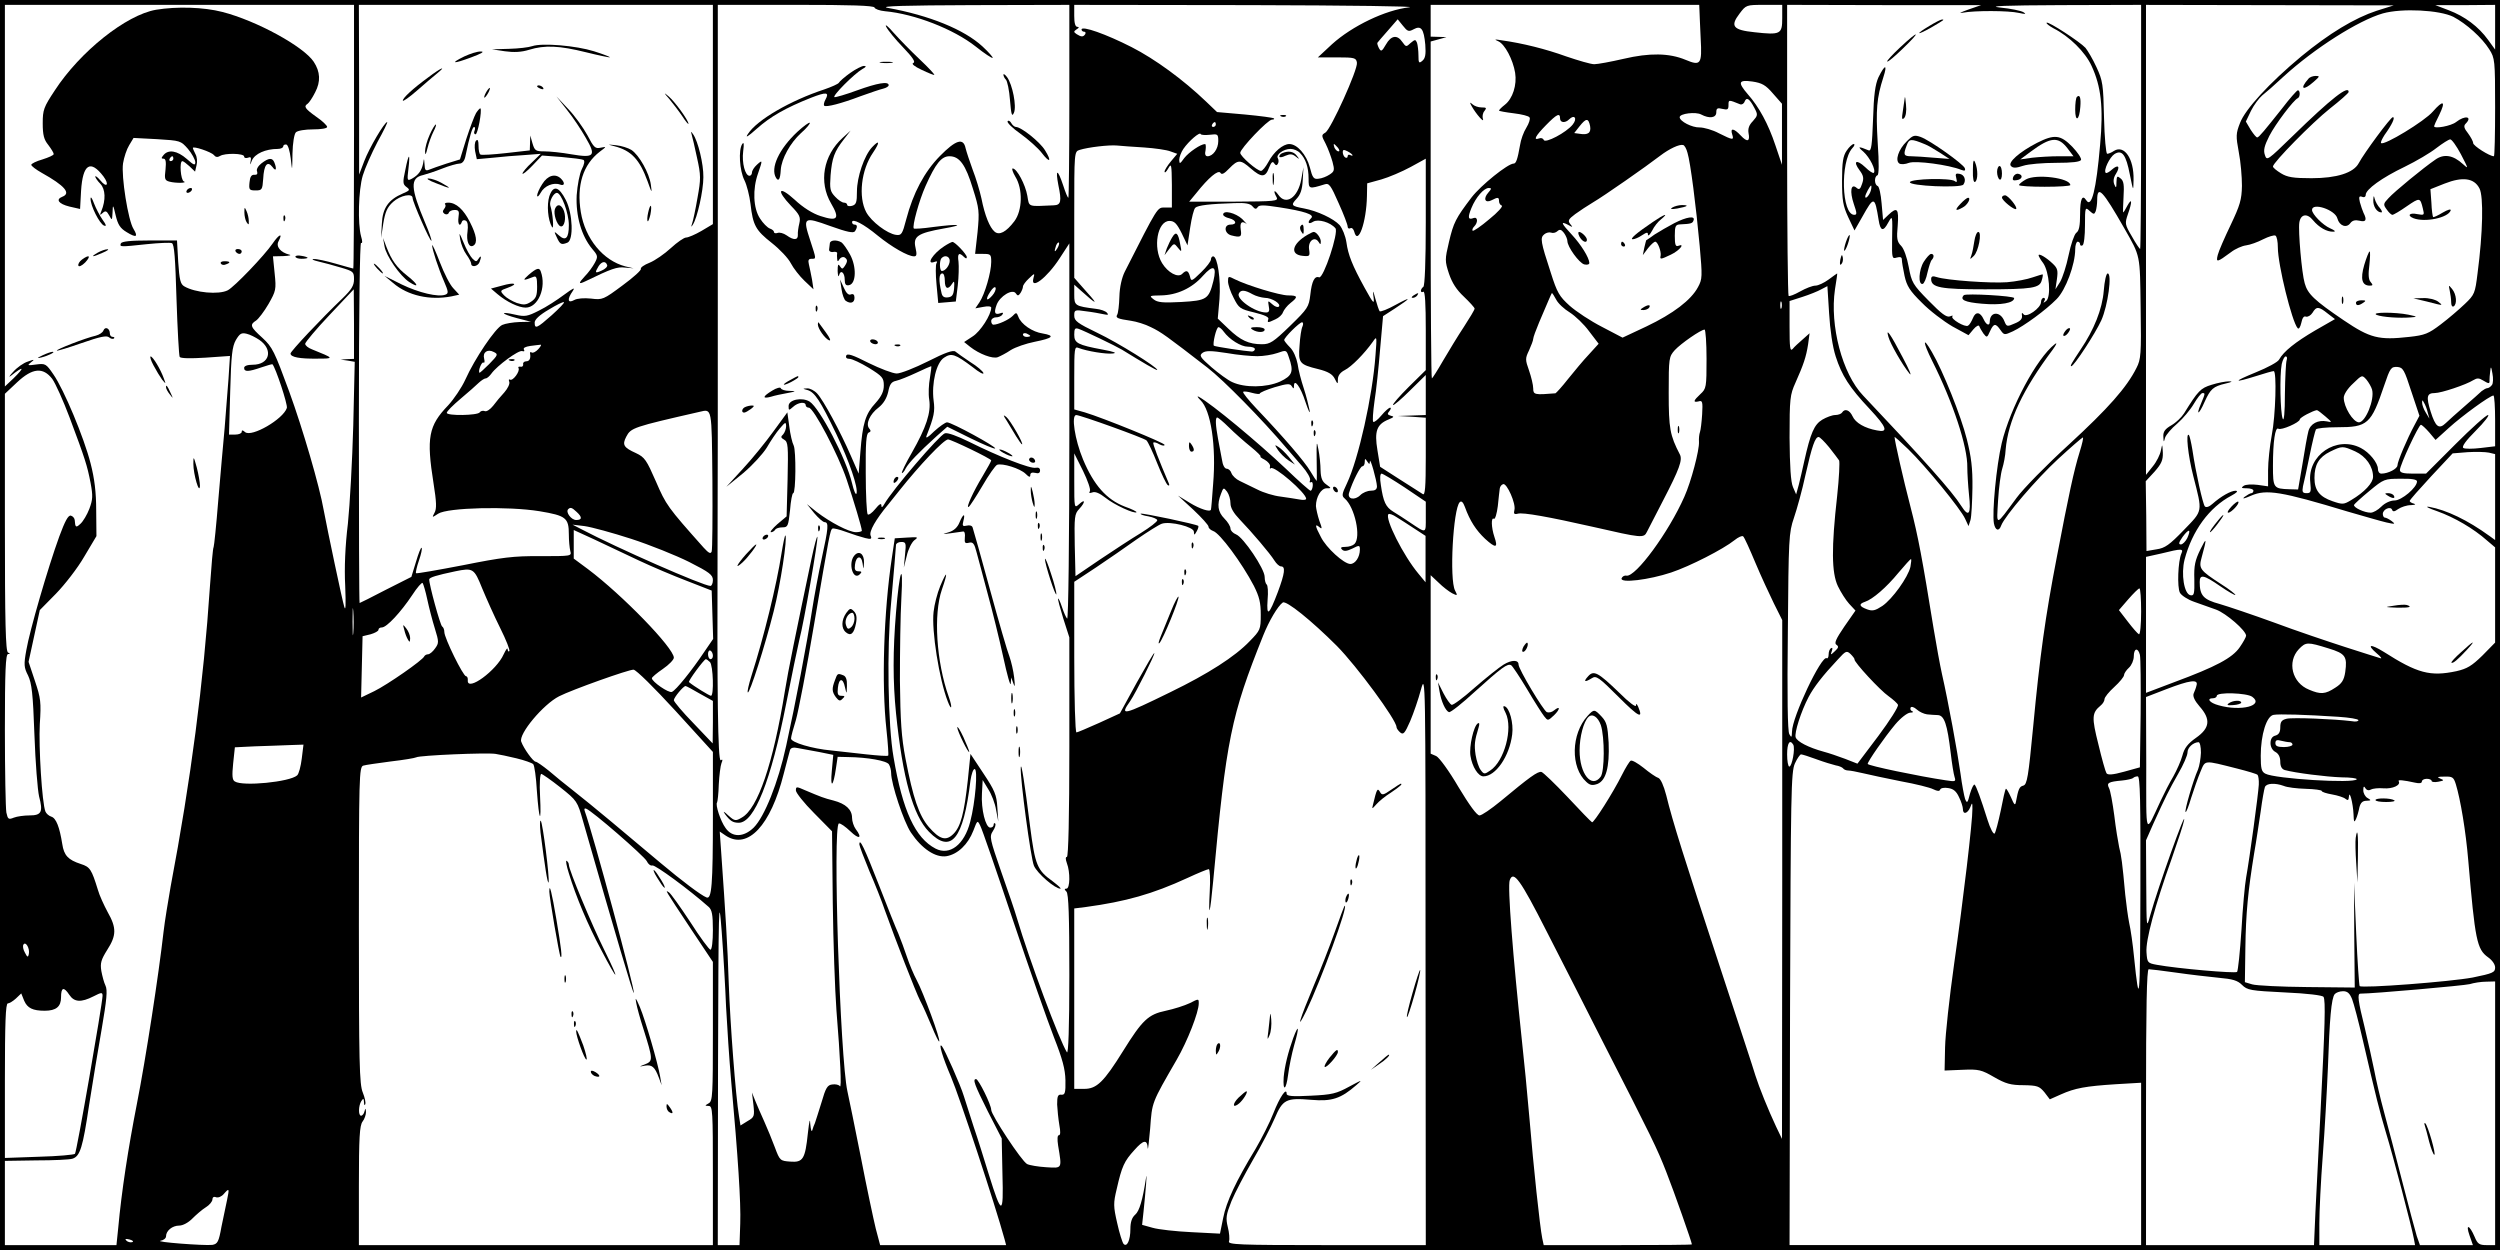 <?xml version="1.0" standalone="no"?>
<!DOCTYPE svg PUBLIC "-//W3C//DTD SVG 20010904//EN"
 "http://www.w3.org/TR/2001/REC-SVG-20010904/DTD/svg10.dtd">
<svg version="1.0" xmlns="http://www.w3.org/2000/svg"
 width="1024pt" height="512pt" viewBox="0 0 1024 512"
 preserveAspectRatio="xMidYMid meet">

<g transform="translate(0,512) scale(0.1,-0.1)"
fill="#000000" stroke="none">
<path d="M0 2560 l0 -2560 5120 0 5120 0 0 2560 0 2560 -5120 0 -5120 0 0
-2560z m1450 2000 c0 -297 -1 -540 -3 -540 -1 0 -34 9 -72 20 -38 11 -79 20
-90 19 -11 -1 -2 -5 19 -10 21 -5 63 -16 92 -25 51 -15 54 -17 54 -48 0 -26
-10 -42 -47 -78 -87 -83 -213 -217 -213 -226 0 -15 38 -22 110 -21 70 0 70 1
-22 38 -16 6 -28 16 -28 23 1 7 45 60 100 118 l99 105 1 -142 0 -143 -27 -1
-28 -2 29 -4 29 -5 -6 -261 c-4 -144 -14 -325 -22 -402 -11 -90 -15 -181 -11
-255 3 -79 2 -106 -4 -85 -8 25 -69 315 -84 395 -17 98 -86 334 -141 485 -61
166 -69 183 -110 221 -50 45 -53 54 -26 71 10 7 33 37 51 68 30 53 32 59 25
125 l-7 70 43 1 c24 1 35 4 24 6 -36 9 -56 33 -44 55 19 36 2 29 -24 -9 -35
-51 -157 -178 -184 -192 -37 -19 -134 -10 -178 16 -16 9 -20 26 -25 100 l-5
88 -112 0 c-81 0 -114 -4 -118 -12 -5 -15 -5 -15 108 -3 49 5 94 7 101 4 10
-4 14 -61 19 -230 4 -124 10 -230 13 -236 4 -6 42 -7 106 -3 l100 7 -6 -93
c-4 -52 -11 -143 -16 -204 -6 -60 -17 -193 -26 -295 -8 -101 -17 -187 -19
-191 -3 -3 -9 -75 -15 -160 -26 -392 -78 -793 -161 -1230 -10 -58 -24 -141
-29 -185 -20 -177 -73 -521 -109 -704 -36 -184 -63 -359 -77 -512 l-7 -68
-228 0 -229 0 0 173 0 172 128 2 c71 0 138 3 149 7 31 10 42 45 68 220 14 88
37 230 52 314 20 117 24 157 15 175 -6 12 -13 39 -17 60 -5 32 -1 46 24 86 38
59 39 90 2 155 -15 28 -34 69 -40 91 -26 84 -32 94 -70 106 -52 17 -69 35 -76
82 -11 69 -25 106 -45 112 -10 3 -21 13 -24 21 -14 35 -28 266 -23 358 6 89 4
106 -20 177 l-26 78 23 106 23 106 66 67 c36 37 89 105 116 152 l50 84 -1 105
c0 75 -7 131 -23 193 -27 106 -109 302 -152 364 -30 44 -33 46 -71 41 -35 -5
-38 -4 -21 9 16 12 14 13 -13 3 -17 -5 -44 -24 -60 -42 -16 -17 -20 -25 -9
-16 53 42 58 36 10 -11 l-35 -33 0 781 0 782 715 0 715 0 0 -540z m1470 91 l0
-449 -47 -28 c-26 -15 -54 -27 -63 -27 -8 0 -36 -19 -62 -43 -26 -24 -65 -51
-87 -60 -23 -9 -38 -20 -36 -25 3 -5 -30 -35 -75 -68 -78 -58 -82 -60 -129
-54 -28 3 -57 1 -69 -6 -27 -15 -30 3 -6 37 11 17 2 12 -35 -15 -28 -21 -74
-51 -103 -65 -47 -24 -58 -26 -97 -17 -65 15 -61 4 6 -14 l58 -15 -47 -1 c-26
-1 -58 -6 -71 -12 -28 -13 -112 -137 -151 -224 -15 -33 -47 -80 -70 -105 -81
-84 -90 -132 -60 -321 12 -75 13 -103 4 -119 -11 -21 -11 -21 15 -4 39 25 286
31 415 10 108 -18 120 -27 120 -95 0 -25 3 -56 6 -68 6 -21 4 -21 -123 -21
-109 1 -156 -5 -316 -37 -104 -20 -190 -35 -193 -33 -2 3 3 26 12 52 9 26 14
49 11 52 -3 3 -13 -23 -23 -57 l-19 -62 -105 -53 c-57 -30 -106 -54 -107 -54
-2 0 -3 333 -3 741 0 457 4 738 9 734 6 -3 6 7 0 27 -14 51 -11 189 7 249 9
30 36 91 60 137 25 45 43 82 40 82 -11 0 -74 -107 -94 -160 l-21 -55 0 348 -1
347 725 0 725 0 0 -449z m662 438 c2 -6 21 -13 43 -15 121 -11 281 -73 372
-145 35 -28 67 -49 69 -46 2 2 -16 23 -42 47 -75 69 -217 127 -389 158 -35 7
73 10 348 11 l397 1 0 -395 c0 -217 -2 -395 -4 -395 -3 0 -12 22 -21 50 -23
69 -33 70 -20 2 14 -67 11 -82 -19 -83 -108 -5 -100 -8 -108 39 -8 46 -43 112
-60 112 -5 0 0 -15 11 -34 31 -50 29 -138 -4 -182 -34 -45 -62 -59 -81 -43
-20 17 -40 65 -54 136 -7 32 -23 85 -36 118 -12 33 -25 72 -29 88 -9 44 -40
34 -105 -32 -64 -65 -110 -152 -138 -259 -16 -62 -20 -67 -42 -64 -36 5 -101
54 -122 93 -33 62 -21 173 28 244 29 43 27 55 -4 22 -32 -34 -62 -122 -62
-181 0 -45 -3 -54 -20 -59 -11 -3 -20 -1 -20 4 0 5 -6 9 -13 9 -8 0 -24 11
-36 24 -21 22 -23 32 -19 88 6 71 15 97 55 148 l27 35 -33 -30 c-79 -72 -98
-181 -47 -268 37 -63 27 -75 -43 -52 -32 10 -72 35 -106 67 -66 60 -77 40 -15
-25 35 -36 40 -46 34 -72 -4 -16 -7 -38 -6 -47 1 -22 -17 -23 -46 -2 -13 9
-29 13 -37 10 -8 -3 -15 -1 -15 4 0 5 -8 11 -17 14 -10 4 -28 22 -40 41 -28
42 -31 121 -8 185 19 55 19 57 -5 35 -11 -10 -20 -24 -20 -32 0 -7 -5 -13 -10
-13 -18 0 -32 53 -26 100 4 31 3 40 -4 30 -16 -25 -11 -108 9 -148 10 -20 21
-64 25 -97 10 -88 21 -108 87 -160 33 -26 68 -63 78 -83 11 -21 36 -53 56 -72
l37 -35 -6 40 c-4 22 -10 50 -13 63 -4 16 -1 22 11 22 20 0 20 -3 -5 74 -32
97 -28 100 82 60 70 -25 95 -30 101 -21 11 17 10 27 -2 27 -5 0 -10 4 -10 10
0 17 47 -7 105 -55 58 -47 124 -85 149 -85 11 0 12 8 6 35 -11 47 9 60 115 79
92 16 65 20 -44 6 -41 -6 -76 -8 -78 -6 -8 8 22 116 48 174 41 92 65 122 98
122 41 0 66 -34 96 -133 26 -82 27 -94 19 -178 l-10 -89 33 0 c31 0 33 -2 33
-33 0 -42 -26 -132 -48 -165 l-17 -25 33 6 c19 4 32 2 32 -3 0 -29 -44 -98
-76 -118 l-35 -23 25 -20 c37 -29 92 -50 113 -42 10 4 34 16 53 29 19 12 63
27 98 34 75 15 85 25 33 34 -42 6 -89 38 -100 69 -7 18 -9 18 -23 3 -16 -16
-60 -36 -79 -36 -5 0 -9 7 -9 15 0 8 9 15 19 15 11 0 23 5 27 12 5 7 2 9 -8 5
-23 -8 -28 1 -16 34 13 36 66 68 79 47 7 -11 11 -10 19 2 5 8 10 20 10 26 0 6
11 21 24 33 24 23 25 23 19 2 -14 -52 55 0 108 82 l39 60 0 -773 c0 -446 -4
-770 -9 -764 -5 5 -14 26 -21 47 -7 21 -14 37 -16 35 -2 -2 8 -39 21 -81 l25
-78 0 -449 c0 -286 -4 -450 -10 -450 -6 0 -6 -9 0 -26 14 -36 13 -104 -2 -104
-9 0 -9 -3 0 -12 9 -9 12 -99 12 -343 0 -214 -4 -325 -10 -315 -31 49 -153
375 -205 550 -7 25 -36 110 -64 189 -47 136 -49 144 -34 167 9 14 13 27 9 31
-3 3 -6 1 -6 -5 0 -7 -6 -12 -14 -12 -19 0 -38 75 -34 140 l3 55 23 -38 c13
-20 28 -58 32 -85 l9 -47 -4 59 c-3 50 -11 69 -57 138 l-53 80 -11 -109 c-15
-136 -29 -189 -59 -219 -30 -30 -56 -23 -101 29 -40 47 -64 118 -95 279 -17
89 -21 153 -23 322 0 116 2 267 6 336 9 160 -8 115 -22 -59 -13 -158 -13 -282
0 -412 27 -266 70 -420 135 -486 91 -93 141 -31 170 210 4 26 11 47 17 47 14
0 3 -136 -18 -216 -24 -94 -84 -140 -142 -110 -83 43 -135 155 -172 374 -23
129 -28 446 -10 633 12 134 19 221 20 237 0 6 10 12 21 12 20 0 21 -4 16 -52
l-5 -53 12 48 c6 27 20 55 31 64 18 13 16 14 -30 11 l-50 -3 -12 -80 c-33
-218 -43 -516 -22 -705 6 -56 9 -103 7 -105 -2 -3 -42 0 -89 5 -46 5 -111 12
-144 16 -78 7 -165 33 -165 49 0 7 9 41 20 76 10 35 44 210 74 389 64 375 66
389 76 395 4 2 29 -4 56 -14 27 -10 62 -21 78 -25 24 -6 28 -4 22 10 -7 17 20
65 74 130 14 17 34 42 44 55 82 103 181 208 199 209 13 0 177 -79 177 -86 0
-3 -16 -32 -35 -64 -39 -64 -71 -135 -57 -126 5 3 30 42 56 86 26 45 53 83 60
86 21 8 95 -15 117 -37 14 -14 19 -15 19 -5 0 9 7 12 20 9 14 -4 20 0 20 10 0
9 -6 13 -17 11 -21 -6 -155 47 -273 106 -49 24 -89 39 -100 35 -22 -7 -216
-233 -248 -290 -8 -14 -12 -16 -12 -5 0 10 -9 5 -25 -15 -13 -16 -27 -26 -31
-22 -4 4 -8 80 -8 169 -1 123 2 162 12 166 9 3 10 8 2 17 -15 18 2 58 39 86
20 16 33 38 39 64 6 31 13 41 32 45 14 3 51 18 83 33 32 15 59 27 61 27 2 0
-1 -21 -5 -47 -5 -27 -7 -67 -3 -90 8 -53 -12 -113 -71 -217 -25 -43 -43 -81
-41 -83 2 -3 10 6 16 19 13 23 50 62 127 132 l43 38 95 -47 c53 -26 98 -45
101 -42 7 6 -178 107 -197 107 -7 0 -31 -17 -53 -37 -26 -26 -36 -31 -31 -18
31 79 35 100 29 144 -9 71 11 156 43 176 30 20 45 15 117 -39 26 -21 46 -32
44 -24 -2 7 -26 28 -54 45 -27 18 -55 38 -61 43 -9 7 -41 -4 -112 -40 -54 -27
-112 -50 -128 -50 -16 0 -68 20 -115 43 -65 33 -88 41 -92 30 -3 -8 2 -13 14
-13 10 0 46 -17 79 -37 55 -34 61 -41 61 -72 0 -24 -9 -44 -34 -72 -41 -44
-53 -83 -62 -201 l-7 -88 -32 73 c-43 99 -112 227 -138 255 -11 12 -30 22 -41
21 -20 -1 -20 -1 2 -7 29 -9 51 -42 117 -179 54 -114 91 -221 83 -245 -3 -7
-11 12 -18 42 -24 101 -132 308 -174 335 -31 19 -86 8 -86 -18 0 -19 1 -19 18
-4 20 19 52 23 52 7 0 -5 6 -10 13 -10 19 0 121 -193 155 -295 29 -87 62 -197
62 -209 0 -3 -11 -6 -24 -6 -28 0 -105 40 -161 83 l-40 32 30 -37 c17 -20 36
-37 43 -37 17 -1 15 -23 -12 -147 -13 -60 -31 -156 -40 -214 -20 -130 -68
-383 -106 -555 -33 -152 -89 -291 -133 -335 -41 -40 -88 -41 -115 -2 -21 28
-43 97 -35 105 2 3 6 36 7 74 2 37 7 77 11 87 6 14 5 17 -3 12 -12 -7 -15 275
-13 899 1 99 1 633 1 1188 l0 1007 319 0 c227 0 320 -3 323 -11z m2190 1 c-97
-11 -233 -76 -316 -151 l-58 -54 78 0 c73 0 79 -2 82 -22 4 -28 -106 -271
-129 -286 -17 -10 -17 -12 1 -46 10 -20 22 -53 28 -74 9 -34 8 -39 -12 -52
-12 -8 -32 -16 -45 -17 -20 -3 -25 3 -36 47 -14 52 -52 95 -84 95 -26 0 -64
-32 -86 -74 -11 -20 -24 -36 -30 -36 -16 0 -85 60 -85 74 0 17 113 136 130
136 7 0 11 2 8 5 -3 3 -56 10 -119 16 l-114 10 -45 43 c-94 90 -209 174 -305
223 -104 53 -205 89 -205 72 0 -5 5 -9 11 -9 5 0 7 -4 4 -10 -8 -12 -16 -12
-35 0 -13 9 -13 11 0 20 10 6 11 10 3 10 -9 0 -13 16 -13 45 l0 45 723 -1
c402 -1 690 -5 649 -9z m1189 -12 c0 -13 3 -65 5 -116 6 -106 0 -113 -62 -87
-67 28 -148 29 -254 4 -52 -12 -106 -22 -120 -22 -14 0 -65 15 -115 32 -83 30
-178 54 -265 66 -29 5 -31 4 -13 -4 27 -12 60 -75 69 -129 8 -50 -10 -106 -42
-131 -13 -10 -24 -21 -24 -24 0 -2 27 -7 60 -11 33 -4 62 -11 65 -17 4 -5 -2
-24 -13 -42 -11 -17 -23 -50 -26 -72 -10 -57 -16 -75 -26 -75 -24 0 -134 -89
-172 -138 -66 -87 -74 -103 -93 -183 -17 -72 -17 -78 0 -130 13 -38 31 -66 61
-94 24 -23 44 -45 44 -49 0 -5 -20 -38 -44 -75 -24 -36 -62 -99 -85 -138 -23
-40 -44 -73 -46 -73 -3 0 -5 310 -5 690 l0 690 33 9 32 9 -32 1 -33 1 0 65 0
65 550 0 550 0 1 -22z m339 -33 c0 -65 -7 -69 -114 -57 -88 9 -100 25 -61 76
27 36 28 36 101 36 l74 0 0 -55z m760 35 c-31 -11 -39 -16 -20 -12 47 9 186 9
230 -1 27 -6 31 -5 18 3 -10 6 -53 15 -95 19 -56 6 16 9 250 10 l327 1 0 -500
c0 -275 -2 -500 -4 -500 -2 0 -18 23 -34 52 -29 49 -29 53 -16 91 18 51 17 69
-2 35 -8 -16 -16 -28 -17 -28 -2 0 -1 28 1 63 3 49 1 66 -12 76 -14 12 -16 10
-17 -15 0 -25 -2 -26 -9 -9 -5 13 -3 28 7 43 19 31 9 40 -17 17 -11 -10 -22
-16 -25 -13 -10 10 16 64 36 77 31 19 47 -2 63 -85 14 -69 14 -69 15 -21 2 87
-38 145 -80 119 -10 -7 -23 -12 -28 -12 -5 0 -11 66 -13 148 -3 136 -5 151
-31 207 -15 33 -36 68 -45 79 -23 25 -152 109 -159 103 -3 -3 10 -13 28 -23
65 -33 130 -97 156 -154 39 -84 49 -169 35 -323 -16 -185 -35 -262 -57 -227
-16 25 -25 4 -25 -56 0 -49 -4 -70 -16 -78 -8 -7 -22 -47 -31 -91 -9 -44 -25
-93 -35 -110 l-19 -30 6 41 c5 36 3 45 -17 64 -26 25 -58 44 -58 34 0 -3 8
-18 19 -32 25 -36 33 -138 12 -155 -12 -9 -13 -9 -7 1 4 6 2 12 -3 12 -6 0
-11 -8 -11 -17 0 -25 -61 -67 -72 -50 -6 8 -8 6 -6 -6 2 -13 -7 -23 -30 -32
-31 -14 -33 -13 -42 9 -16 42 -59 41 -60 -1 0 -20 -14 -15 -25 9 -14 31 -33
33 -44 5 -6 -14 -14 -28 -20 -31 -12 -8 -73 28 -64 38 4 4 -1 4 -10 0 -14 -5
-35 11 -87 64 -66 67 -70 75 -82 139 -7 39 -20 75 -31 86 -17 17 -19 30 -14
83 5 70 -2 78 -38 44 l-22 -21 -6 68 c-3 37 -10 69 -16 71 -14 5 -15 39 -1 44
6 2 7 48 1 134 -8 135 -4 183 23 267 18 55 7 55 -20 0 -13 -29 -19 -71 -22
-171 -4 -107 -7 -132 -18 -128 -43 18 -47 16 -22 -5 27 -24 53 -77 43 -87 -3
-3 -19 7 -35 23 -36 34 -52 26 -23 -13 16 -21 18 -33 10 -55 -7 -22 -12 -26
-23 -16 -23 19 -28 -15 -11 -66 13 -38 14 -45 2 -45 -52 0 -58 217 -8 273 9 9
11 17 6 17 -6 0 -19 -12 -29 -27 -15 -22 -19 -47 -19 -123 0 -81 4 -103 25
-149 l26 -55 32 56 c48 86 51 85 67 -14 7 -45 19 -48 39 -10 18 32 18 31 16
-71 -1 -75 0 -78 19 -72 15 4 21 2 21 -9 0 -8 5 -38 11 -66 9 -41 21 -61 71
-110 32 -33 89 -76 125 -97 l66 -36 20 24 c11 13 22 19 24 13 2 -6 10 -20 17
-30 14 -18 15 -18 27 9 15 33 23 34 43 5 15 -21 16 -21 51 -5 46 22 135 87
179 132 37 37 76 142 76 204 0 17 5 31 10 31 6 0 10 -5 10 -11 0 -5 5 -7 10
-4 6 3 10 40 10 82 0 74 1 76 19 59 17 -15 19 -15 25 -1 3 9 6 30 6 45 0 64
22 41 111 -115 67 -118 64 -104 67 -327 3 -189 1 -210 -17 -245 -40 -80 -116
-166 -277 -314 -91 -83 -188 -182 -214 -218 -89 -120 -82 -119 -76 -11 3 52
11 111 17 130 6 19 13 54 14 78 10 118 70 246 193 410 16 22 19 31 8 22 -74
-58 -182 -260 -217 -405 -22 -93 -40 -284 -32 -329 6 -30 21 -34 30 -8 15 39
146 192 233 272 51 47 96 86 101 88 4 2 -2 -25 -13 -60 -23 -74 -45 -176 -93
-428 -48 -248 -70 -409 -97 -694 -20 -209 -25 -240 -41 -244 -16 -4 -20 -14
-30 -67 -3 -16 -7 -12 -20 19 -10 22 -19 37 -21 35 -3 -2 -12 -42 -21 -89 -10
-47 -21 -89 -25 -94 -5 -5 -18 20 -29 55 -28 89 -46 138 -53 145 -4 3 -12 -14
-19 -37 -10 -39 -12 -41 -20 -22 -4 12 -13 59 -19 105 -12 86 -50 294 -76 408
-8 36 -23 119 -34 185 -46 284 -63 377 -95 500 -29 111 -65 270 -65 285 0 2
25 -20 56 -50 72 -70 216 -246 233 -285 l14 -30 8 25 c4 14 7 73 8 131 1 82
-5 128 -23 200 -24 96 -98 280 -143 357 -39 68 -38 42 1 -36 85 -169 146 -353
144 -437 0 -22 3 -73 7 -112 9 -80 -1 -94 -32 -45 -37 59 -154 190 -402 452
-85 89 -137 286 -115 435 6 36 10 65 9 65 -1 0 -16 -11 -35 -25 -19 -14 -43
-25 -54 -25 -12 0 -40 -11 -63 -24 -23 -13 -44 -21 -47 -18 -3 3 -6 272 -6
599 l0 593 398 -1 397 0 -55 -19z m1675 -4 c-91 -30 -195 -93 -309 -187 -131
-109 -230 -217 -251 -273 -17 -43 -17 -54 -5 -119 8 -40 13 -102 13 -138 -1
-57 -8 -80 -46 -160 -25 -52 -49 -107 -53 -123 -8 -32 -4 -32 54 11 18 14 46
26 62 28 16 2 47 13 70 25 22 11 45 18 50 15 6 -3 10 -25 10 -48 0 -72 58
-305 81 -331 5 -6 11 4 15 21 4 21 11 30 19 26 8 -2 20 5 27 16 16 27 26 26
62 -3 l30 -23 -82 -47 c-80 -47 -128 -85 -147 -119 -5 -10 -48 -33 -95 -52
-95 -39 -94 -45 2 -15 34 11 66 20 71 20 13 0 8 -182 -8 -263 -8 -43 -15 -108
-15 -144 l0 -65 -42 6 c-24 3 -50 2 -58 -4 -12 -8 -9 -10 13 -10 15 0 27 -4
27 -10 0 -5 -4 -10 -8 -10 -5 0 -17 -7 -28 -15 -12 -10 -3 -8 27 5 62 27 123
17 394 -65 66 -19 138 -40 160 -45 36 -8 38 -7 21 6 -11 8 -23 14 -28 14 -4 0
-8 7 -8 15 0 19 32 33 38 17 3 -9 10 -8 25 3 12 8 35 16 52 16 17 1 22 3 13 6
-10 2 -18 8 -18 11 0 4 40 49 88 101 l88 94 62 5 c33 2 73 1 87 -2 l25 -6 0
-176 0 -176 -22 16 c-91 66 -177 107 -248 120 -19 3 -5 -5 33 -18 70 -25 149
-71 204 -120 l33 -28 0 -195 0 -195 -52 -53 c-44 -43 -63 -54 -106 -64 -108
-23 -160 -9 -298 79 -55 34 -72 31 -29 -6 17 -14 23 -23 15 -20 -8 2 -73 23
-145 46 -71 23 -202 67 -290 100 -88 32 -189 66 -223 76 -67 18 -82 35 -82 90
0 33 16 30 84 -17 32 -22 60 -38 62 -36 2 2 -24 23 -59 45 -86 56 -92 63 -79
109 22 80 21 86 -5 33 -22 -45 -27 -67 -25 -123 1 -60 -1 -68 -16 -65 -26 5
-39 87 -24 146 31 118 101 214 192 262 22 12 29 19 17 20 -19 0 -59 -22 -95
-54 -13 -12 -26 -16 -31 -10 -8 9 -37 137 -51 232 -5 30 -11 56 -14 60 -14 14
-4 -84 18 -169 38 -149 40 -138 -39 -220 -59 -61 -77 -74 -112 -79 l-41 -7 -1
143 -2 143 36 39 c28 32 35 47 34 78 -2 37 -2 38 -8 9 -3 -17 -18 -47 -33 -65
l-28 -35 0 963 0 962 508 -1 507 -1 -70 -22z m485 -68 l0 -91 -29 40 c-39 54
-95 96 -161 121 l-55 21 123 0 122 1 0 -92z m-171 43 c53 -28 117 -85 147
-133 23 -36 24 -45 24 -238 0 -110 -2 -200 -5 -200 -18 0 -85 43 -85 54 0 7
-10 25 -21 40 -16 20 -19 30 -10 39 30 30 -2 36 -39 7 -20 -16 -90 -29 -90
-17 0 2 9 23 21 46 28 58 17 63 -26 14 -33 -39 -201 -141 -212 -129 -3 3 4 17
14 33 31 43 45 73 34 73 -9 0 -117 -146 -140 -189 -21 -39 -90 -61 -193 -61
-75 0 -99 4 -125 20 -18 11 -33 23 -33 28 0 16 160 179 233 237 42 33 76 63
77 68 1 30 -70 -25 -229 -180 -103 -100 -106 -103 -114 -78 -7 20 -2 38 18 78
25 49 100 148 117 155 10 5 10 32 0 32 -4 0 -34 -34 -66 -76 -70 -88 -92 -115
-100 -117 -4 -1 -15 13 -27 31 l-20 34 21 44 c12 24 33 52 46 63 13 10 52 44
86 76 129 118 308 231 408 260 79 22 232 14 289 -14z m-4259 -51 c31 17 42 2
48 -63 3 -40 0 -56 -12 -66 -14 -12 -16 -9 -16 22 0 19 -3 43 -6 52 -6 14 -8
14 -26 -1 -18 -17 -19 -17 -34 4 -21 31 -46 27 -67 -10 -17 -29 -20 -31 -29
-15 -5 10 -8 20 -6 22 1 2 21 25 43 50 l40 46 21 -26 c19 -24 24 -26 44 -15z
m1472 -263 l37 -42 0 -125 0 -125 -27 80 c-29 87 -67 157 -113 209 -42 49 -39
60 19 52 39 -6 54 -14 84 -49z m-76 -59 c15 -28 14 -31 -6 -54 -16 -16 -21
-31 -18 -49 7 -35 -5 -39 -32 -10 -28 30 -44 32 -35 5 8 -25 4 -25 -54 4 -26
14 -62 24 -79 24 -31 -1 -82 25 -82 42 0 15 66 23 88 11 34 -18 62 -14 62 9 0
17 5 19 25 14 21 -5 25 -3 25 16 0 22 0 22 47 3 7 -3 16 2 19 11 8 20 20 12
40 -26z m-796 -43 c0 -18 21 -20 37 -4 22 22 35 4 15 -21 -26 -33 -114 -79
-119 -63 -3 7 -11 9 -19 6 -25 -9 -15 10 28 54 45 46 58 52 58 28z m123 -31
c5 -28 -8 -38 -43 -32 l-22 3 22 28 c27 34 36 34 43 1z m-1533 6 c0 -5 -5 -10
-11 -10 -5 0 -7 5 -4 10 3 6 8 10 11 10 2 0 4 -4 4 -10z m-25 -42 c33 4 35 3
35 -26 0 -32 -22 -62 -44 -62 -9 0 -12 9 -8 25 2 14 1 25 -2 25 -18 0 -66 -33
-85 -57 -18 -25 -20 -26 -21 -8 0 11 8 32 17 45 22 32 67 71 71 61 1 -4 18 -5
37 -3z m5125 -80 c31 -60 32 -62 8 -40 -40 37 -78 43 -113 18 -47 -32 -168
-131 -192 -158 -21 -22 -22 -26 -7 -46 8 -12 19 -22 23 -22 5 0 32 16 59 35
54 37 55 36 66 -9 7 -28 6 -28 -23 -23 -32 7 -43 -6 -15 -17 47 -18 142 2 152
32 2 7 -11 4 -33 -9 -20 -12 -37 -20 -39 -18 -2 2 -6 29 -7 59 l-4 55 58 23
c74 29 121 23 143 -20 17 -33 14 -181 -8 -348 -10 -81 -12 -87 -52 -125 -23
-22 -67 -60 -99 -84 -50 -38 -65 -44 -129 -51 -125 -14 -160 -5 -268 68 -121
82 -148 108 -160 152 -12 40 -27 214 -22 248 5 35 32 40 56 10 25 -30 57 -48
83 -47 12 0 7 5 -13 14 -30 13 -74 58 -74 75 0 32 95 1 104 -35 8 -30 37 -41
53 -19 8 11 20 14 37 10 27 -7 32 3 17 32 -4 9 -11 29 -15 44 -5 22 -3 26 9
22 9 -4 15 0 15 8 0 22 66 70 160 115 47 23 105 57 130 77 25 19 50 35 56 35
6 1 26 -27 44 -61z m-5394 28 c44 -3 93 -10 108 -16 l28 -10 -26 -31 c-14 -17
-26 -36 -26 -42 1 -7 7 -1 15 13 13 23 14 18 15 -67 l0 -93 -29 0 c-31 0 -27
7 -164 -263 -12 -24 -21 -63 -22 -102 -1 -34 -5 -68 -9 -74 -8 -13 2 -17 57
-25 21 -3 58 -14 81 -26 42 -20 64 -36 232 -166 66 -51 223 -211 324 -330 14
-16 42 -49 63 -73 21 -24 36 -50 33 -58 -3 -8 -2 -11 4 -8 5 3 8 -4 7 -15 -1
-11 -5 -20 -9 -20 -4 0 -49 40 -100 89 -116 110 -304 266 -358 296 -8 4 -5 -2
7 -14 43 -41 65 -188 52 -343 -4 -57 -8 -104 -9 -105 -2 -12 -45 2 -86 27
l-49 30 63 -58 c34 -32 62 -63 62 -69 0 -7 9 -14 19 -18 27 -8 118 -131 167
-225 22 -44 28 -68 28 -118 0 -60 -2 -64 -45 -108 -61 -64 -171 -134 -325
-209 -196 -96 -209 -99 -165 -37 23 34 103 193 99 197 -2 2 -34 -53 -72 -121
l-69 -126 -85 -39 c-47 -21 -89 -39 -93 -39 -5 0 -9 139 -9 308 l0 309 88 58
c48 32 123 84 168 116 45 31 91 60 103 64 34 11 131 -13 131 -33 1 -15 2 -15
11 1 6 10 9 20 7 23 -8 7 -231 54 -236 50 -2 -3 12 -8 32 -11 20 -4 36 -11 36
-16 0 -6 -30 -29 -67 -52 -38 -23 -113 -72 -168 -109 l-100 -68 -3 127 c-2
115 -1 128 18 148 26 28 26 44 0 20 -20 -18 -20 -17 -20 95 l0 113 36 -72 c19
-39 32 -76 28 -83 -5 -8 -2 -9 10 -5 11 5 30 -3 54 -22 36 -29 119 -67 127
-59 2 2 -19 13 -48 23 -75 29 -127 88 -171 193 -34 82 -49 182 -28 182 17 0
278 -94 288 -104 6 -6 26 -48 44 -94 18 -45 37 -85 43 -89 6 -4 8 -1 4 8 -41
96 -67 163 -63 166 2 3 14 0 25 -7 12 -6 21 -7 21 -2 0 8 -251 110 -327 133
l-43 12 0 130 c0 119 1 129 17 122 37 -14 113 -26 140 -23 20 2 8 7 -40 16
-103 19 -117 27 -117 61 0 25 3 29 18 24 23 -8 152 -70 177 -85 86 -53 145
-88 145 -83 0 11 -160 111 -246 152 -81 39 -94 49 -94 70 0 24 2 25 48 18 26
-3 58 -9 72 -12 19 -4 22 -3 14 6 -6 7 -26 14 -45 16 -86 11 -89 13 -89 58 l0
41 28 -25 c64 -58 73 -60 24 -6 l-52 59 0 258 c0 258 0 259 22 266 35 11 120
21 153 18 17 -2 66 -5 111 -8z m794 -1 c7 -9 8 -15 2 -15 -5 0 -12 7 -16 15
-3 8 -4 15 -2 15 2 0 9 -7 16 -15z m1432 -21 c12 -39 35 -218 50 -382 11 -125
11 -135 -7 -168 -28 -53 -102 -109 -211 -161 l-98 -46 -84 44 c-47 24 -106 63
-133 87 -42 38 -51 53 -77 135 -42 128 -44 143 -27 157 8 7 21 10 29 7 7 -3
19 0 25 6 10 9 16 7 27 -7 8 -11 14 -26 14 -33 0 -24 48 -90 69 -96 13 -3 21
0 21 6 -1 22 -34 75 -72 116 -43 46 -48 57 -15 40 19 -11 21 -11 9 3 -11 14
-8 20 20 41 18 13 51 35 73 48 43 25 218 147 275 191 38 29 79 48 94 44 6 -1
14 -16 18 -32z m-1587 -1 c23 -23 35 -58 35 -105 0 -43 1 -43 66 -23 18 6 25
-4 57 -77 21 -46 37 -89 37 -96 0 -7 5 -10 11 -7 6 4 13 -3 16 -14 15 -59 50
38 52 146 l1 52 58 16 c31 9 85 32 120 51 l62 34 0 -260 c0 -162 -4 -261 -10
-265 -5 -3 -10 -11 -10 -16 0 -6 5 -7 10 -4 7 4 10 -51 10 -157 l0 -164 -70
-69 c-38 -38 -67 -71 -64 -74 2 -3 34 24 69 59 l65 64 0 -82 0 -82 -57 -2 -58
-2 58 -3 57 -4 0 -160 c0 -126 -3 -159 -12 -153 -7 5 -49 31 -94 60 l-81 52
-11 68 c-13 78 -3 106 46 126 22 9 24 12 9 15 -14 4 -16 8 -6 19 6 8 8 14 3
14 -5 0 -21 -14 -36 -32 -15 -18 -30 -29 -33 -26 -4 3 -1 41 5 85 7 43 17 139
23 213 l12 135 48 31 c69 45 71 52 3 15 -32 -18 -61 -29 -65 -26 -3 4 -11 28
-18 53 -8 31 -11 35 -8 13 6 -42 2 -38 -36 31 -50 91 -67 134 -74 185 -4 27
-17 58 -28 71 -25 27 -92 58 -145 68 -53 10 -56 13 -31 40 16 17 23 38 25 76
l3 53 -9 -50 c-14 -75 -63 -108 -94 -63 -17 24 -22 17 -7 -10 8 -16 -6 -17
-174 -18 l-184 0 29 35 c50 63 90 97 99 83 5 -9 15 -4 36 18 36 37 46 37 88 0
44 -38 60 -38 75 3 9 23 15 28 21 18 6 -9 11 -10 15 -2 4 6 4 16 0 23 -9 14
23 38 52 38 13 0 30 -7 39 -17z m215 -9 c0 -3 -4 -2 -10 1 -5 3 -10 1 -10 -5
0 -6 -4 -8 -10 -5 -5 3 -10 13 -10 21 0 12 4 12 20 4 11 -6 20 -13 20 -16z
m2123 -144 c-5 -19 -23 -39 -23 -25 0 9 20 45 24 45 2 0 2 -9 -1 -20z m-1567
-9 c-22 -25 -13 -45 14 -31 25 13 30 13 30 -4 0 -8 5 -16 11 -18 7 -2 -16 -28
-51 -56 -34 -29 -65 -50 -68 -47 -3 3 0 11 6 17 17 17 15 41 -2 35 -23 -9 -25
2 -9 41 18 44 51 82 71 82 12 0 12 -3 -2 -19z m-966 -56 c10 -12 15 -13 21 -4
6 10 24 10 88 0 104 -16 146 -30 132 -44 -18 -18 -12 -28 8 -15 20 12 70 -2
91 -27 14 -17 -49 -207 -67 -201 -18 7 -30 -15 -36 -72 -6 -49 -10 -56 -83
-127 -68 -66 -82 -75 -115 -75 -54 0 -88 16 -137 63 l-44 42 7 80 c6 80 -8
175 -26 175 -5 0 -9 -6 -9 -13 0 -7 -18 -31 -40 -52 -39 -38 -41 -39 -46 -17
-7 25 -15 27 -32 10 -17 -17 -58 5 -82 44 -39 64 -19 173 30 173 20 0 30 -10
50 -50 l24 -50 11 73 c6 40 15 76 21 81 10 10 61 16 160 19 45 2 65 -2 74 -13z
m-799 -172 c-12 -20 -14 -14 -5 12 4 9 9 14 11 11 3 -2 0 -13 -6 -23z m639
-134 c-19 -75 -27 -80 -132 -86 -75 -4 -97 -2 -113 11 -19 15 -17 15 30 16 65
1 127 29 172 80 43 48 58 41 43 -21z m-906 -60 c-24 -27 -29 -16 -8 16 10 16
20 23 22 16 2 -7 -4 -21 -14 -32z m3455 -249 c25 -78 56 -127 139 -215 71 -76
78 -98 30 -88 -50 9 -88 31 -100 58 -12 26 -32 33 -43 15 -3 -5 -16 -10 -28
-10 -12 0 -36 -9 -53 -19 -33 -20 -48 -54 -74 -171 -6 -30 -17 -73 -22 -95
l-11 -40 -13 30 c-9 21 -13 83 -14 202 0 161 2 176 24 225 33 74 44 106 52
158 l6 45 -28 -25 c-16 -14 -35 -31 -41 -39 -11 -12 -13 5 -13 91 l0 105 53
17 c28 9 63 23 77 31 l25 13 7 -111 c4 -68 14 -137 27 -177z m-1145 233 c8
-16 33 -39 56 -53 22 -14 58 -48 79 -77 l39 -51 -40 -44 c-22 -23 -60 -69 -85
-100 -25 -32 -49 -58 -52 -59 -85 -7 -91 -6 -91 20 0 14 -8 47 -17 73 -16 45
-16 50 0 83 9 20 17 41 17 47 0 6 11 36 24 67 13 31 30 71 38 89 7 17 14 32
15 32 1 0 9 -12 17 -27z m-4114 -64 c-61 -54 -70 -58 -70 -30 0 12 20 31 58
53 31 19 59 33 62 30 3 -2 -20 -26 -50 -53z m5037 29 c-3 -7 -5 -2 -5 12 0 14
2 19 5 13 2 -7 2 -19 0 -25z m-1962 -75 c-5 -10 -10 -45 -12 -78 -6 -72 -1
-78 77 -97 40 -10 58 -21 67 -39 12 -24 13 -24 13 -2 0 14 10 28 28 37 28 14
80 67 115 116 17 25 17 23 11 -55 -12 -168 -70 -426 -117 -525 -21 -44 -22
-51 -9 -62 41 -35 68 -158 40 -186 -7 -7 -23 -12 -37 -12 -18 0 -22 -3 -14
-11 8 -8 19 -7 42 4 29 15 31 14 31 -4 0 -31 -19 -59 -39 -59 -26 0 -99 66
-121 111 -24 45 -25 56 -6 40 12 -10 12 -6 0 26 -7 21 -13 48 -14 60 0 37 21
73 44 73 20 0 20 0 -2 16 -16 11 -22 26 -23 57 0 23 -4 62 -9 87 -7 38 -8 31
-7 -43 1 -48 1 -87 0 -87 -1 0 -13 18 -26 40 -23 39 -106 136 -221 257 -33 35
-57 65 -54 68 2 3 19 1 36 -4 18 -5 32 -6 32 -3 0 4 28 16 61 26 51 15 63 16
70 4 7 -11 9 -11 9 0 0 35 27 -2 47 -64 13 -38 20 -53 17 -34 -4 19 -14 60
-24 90 -10 30 -22 75 -25 99 -5 26 -17 54 -31 68 -13 13 -24 27 -24 30 0 11
63 73 73 73 5 0 6 -8 2 -17z m-323 -21 c24 -33 71 -62 99 -62 16 0 29 -4 29
-10 0 -5 -6 -10 -12 -10 -24 1 -152 20 -156 24 -6 7 10 76 19 76 4 0 14 -8 21
-18z m1978 -112 c0 -116 -1 -122 -25 -144 -29 -27 -32 -36 -7 -30 15 5 17 -2
14 -53 -2 -32 -6 -65 -9 -73 -3 -8 -5 -26 -4 -40 2 -33 -32 -163 -60 -225 -64
-145 -199 -329 -237 -323 -8 2 -17 -3 -20 -11 -7 -21 113 -6 203 24 78 26 214
96 259 132 16 13 32 20 36 16 5 -4 27 -53 50 -108 23 -55 58 -130 76 -167 l34
-68 0 -1062 -1 -1063 -24 50 c-32 68 -70 162 -85 210 -6 22 -73 224 -147 450
-144 438 -192 590 -218 697 -11 42 -23 68 -33 72 -10 3 -37 22 -60 41 -24 19
-48 33 -53 29 -5 -3 -21 -29 -35 -57 -38 -76 -116 -198 -123 -195 -4 2 -49 48
-100 103 -52 55 -100 101 -107 103 -15 4 -50 -22 -168 -120 -39 -32 -77 -58
-86 -58 -11 0 -42 43 -86 116 -39 67 -79 121 -91 127 l-23 10 0 366 0 365 33
-31 c17 -17 42 -36 55 -43 22 -11 23 -10 12 11 -24 44 -8 335 19 362 7 7 14 0
21 -19 21 -58 46 -96 83 -131 44 -40 54 -38 38 8 -13 39 -14 82 -2 74 5 -3 12
21 16 52 3 32 7 64 8 72 1 8 7 16 14 18 15 5 53 -80 46 -106 -4 -15 -1 -19 14
-15 21 6 127 -13 308 -54 201 -46 208 -47 221 -20 7 13 36 70 66 128 67 129
80 166 69 188 -41 79 -46 107 -46 253 0 143 1 148 25 175 25 27 107 84 122 84
4 0 8 -54 8 -120z m-5928 78 c59 -41 42 -102 -27 -102 -22 0 -35 -5 -35 -13 0
-17 18 -16 70 2 24 8 44 14 46 13 13 -14 63 -165 59 -179 -15 -46 -144 -121
-171 -99 -10 9 -14 9 -14 1 0 -6 -12 -11 -26 -11 l-26 0 5 178 c4 148 8 182
23 209 16 27 23 31 44 26 14 -3 37 -15 52 -25z m3158 16 c0 -2 -7 -4 -15 -4
-8 0 -15 4 -15 10 0 5 7 7 15 4 8 -4 15 -8 15 -10z m-2015 -54 c-10 -11 -22
-17 -27 -14 -4 3 -8 2 -7 -3 4 -21 -2 -33 -16 -33 -8 0 -14 -6 -12 -12 1 -7
-4 -12 -11 -10 -8 1 -11 -1 -8 -6 7 -12 -23 -54 -35 -47 -5 3 -6 -1 -3 -9 3
-8 -6 -27 -20 -43 -14 -15 -35 -40 -46 -55 -12 -15 -27 -25 -34 -22 -8 3 -17
1 -21 -5 -8 -13 -135 -15 -135 -2 0 6 25 31 57 58 31 26 65 56 75 66 10 9 22
17 27 17 6 0 16 9 24 20 23 32 111 97 126 92 8 -3 11 0 7 6 -4 7 6 12 26 15
18 2 37 5 42 5 5 1 1 -7 -9 -18z m-201 -61 c-21 -21 -39 -37 -40 -36 -7 7 9
46 16 42 5 -3 6 4 3 16 -7 26 14 41 40 27 18 -9 17 -12 -19 -49z m3146 32 c25
0 62 6 82 13 37 13 37 13 47 -17 21 -59 15 -76 -36 -100 -56 -25 -145 -26
-196 -2 -18 8 -56 36 -85 61 -47 41 -51 48 -36 59 13 9 34 9 98 -1 45 -8 101
-13 126 -13z m4216 -17 c-3 -9 -6 -70 -7 -137 0 -78 -4 -115 -9 -102 -10 24
-13 179 -4 224 4 17 11 31 16 31 6 0 7 -7 4 -16z m511 -128 l33 -99 -19 -36
c-32 -59 -71 -152 -71 -167 0 -14 -38 -34 -66 -34 -8 0 -14 8 -14 19 0 25 -35
68 -70 86 -100 52 -220 -30 -207 -141 4 -39 2 -44 -15 -44 -17 0 -19 5 -15 28
4 15 16 71 27 125 11 55 23 103 26 108 3 5 42 9 87 9 125 0 139 12 193 172 24
71 28 76 53 75 24 -2 29 -11 58 -101z m330 27 c-5 -7 -14 -13 -19 -13 -5 0
-15 -6 -23 -12 -7 -7 -39 -35 -71 -63 -31 -27 -66 -58 -76 -68 -28 -27 -42
-16 -62 47 -19 61 -16 76 17 76 26 0 128 34 158 53 15 9 23 9 39 -1 25 -15 28
-15 27 1 0 6 1 23 3 37 2 21 4 20 9 -10 4 -19 3 -41 -2 -47z m-9993 25 c13
-18 45 -89 71 -158 64 -171 72 -196 86 -268 10 -54 9 -68 -5 -106 -9 -24 -26
-52 -36 -61 -19 -18 -22 -16 -24 15 -1 8 -8 16 -16 18 -11 2 -24 -23 -47 -85
-47 -129 -122 -388 -135 -465 -11 -60 -10 -72 7 -105 15 -32 20 -73 26 -243 4
-113 13 -226 19 -252 17 -64 10 -78 -39 -78 -22 0 -51 -4 -64 -9 -22 -9 -25
-7 -31 21 -3 17 -6 169 -6 339 0 240 3 309 13 310 9 0 10 2 0 6 -10 4 -13 120
-13 532 l0 528 50 47 c63 59 106 63 144 14z m9502 -44 c11 -41 -27 -134 -54
-134 -24 1 -62 63 -62 101 0 13 16 38 38 58 37 36 37 36 55 16 9 -11 20 -30
23 -41z m504 -128 l0 -104 -59 -7 c-33 -4 -65 -4 -71 0 -8 5 10 30 51 71 35
35 57 64 50 64 -8 0 -68 -54 -134 -120 l-120 -120 -54 0 c-40 0 -53 4 -53 15
0 20 77 185 86 185 4 0 19 -14 34 -31 l26 -31 54 49 c55 50 168 132 183 133 4
0 7 -47 7 -104z m-276 34 l7 -25 -15 25 c-9 14 -15 32 -15 40 0 13 1 13 8 0 5
-8 12 -26 15 -40z m-7026 -275 c1 -154 0 -286 -3 -294 -4 -11 -12 -7 -33 16
-148 166 -154 175 -195 270 -39 89 -46 100 -82 117 -51 23 -57 34 -40 67 19
37 29 40 300 102 52 12 50 22 53 -278z m6607 259 c28 -24 28 -25 6 -20 -36 7
-68 -9 -76 -41 -4 -15 -15 -75 -24 -133 l-18 -105 -35 1 c-66 2 -68 5 -68 96
0 99 9 160 22 152 12 -8 88 26 88 38 0 8 54 36 70 38 3 0 19 -12 35 -26z
m-4492 -44 c23 -23 64 -59 90 -80 27 -22 45 -40 40 -40 -4 0 3 -6 17 -13 14
-8 24 -20 22 -28 -2 -8 0 -11 3 -7 13 13 145 -101 145 -125 0 -5 -12 -6 -27
-3 -16 3 -50 8 -78 12 -27 3 -70 16 -95 29 -25 12 -57 28 -72 35 -15 7 -30 21
-34 32 -3 10 -12 18 -19 18 -9 0 -17 15 -20 38 -4 20 -11 59 -16 85 -10 55
-12 87 -3 87 3 0 25 -18 47 -40z m2459 -82 c19 -24 37 -48 41 -54 3 -6 0 -71
-8 -145 -24 -213 -23 -315 3 -370 12 -25 33 -58 46 -72 l26 -28 -46 -66 c-34
-50 -42 -68 -32 -74 10 -7 9 -12 -6 -26 -18 -17 -19 -17 -13 0 4 11 3 16 -3
12 -6 -3 -10 -15 -10 -26 0 -11 -4 -18 -8 -15 -21 13 -142 -242 -142 -301 -1
-24 -2 -26 -11 -10 -7 11 -9 155 -6 420 3 382 4 405 25 466 12 35 34 114 47
175 27 120 40 156 54 156 5 0 24 -19 43 -42z m2155 -17 c44 -20 73 -62 73
-104 0 -25 -35 -63 -89 -95 -31 -19 -36 -19 -77 -5 -53 18 -74 45 -74 95 0 55
18 85 64 108 50 24 51 24 103 1z m-4036 -41 c1 19 28 -78 29 -102 0 -13 -8
-18 -25 -18 -14 0 -33 -8 -43 -18 -23 -23 -55 -17 -46 10 14 46 46 108 54 108
6 0 10 8 10 18 0 14 2 15 10 2 9 -13 10 -13 11 0z m143 -107 l86 -58 0 -63 c0
-69 4 -68 -65 -22 -22 15 -53 35 -68 44 -31 19 -41 40 -51 109 -5 29 -3 47 3
47 5 0 48 -26 95 -57z m4146 25 c0 -25 -63 -78 -92 -78 -17 0 -39 -10 -54 -25
-14 -14 -33 -25 -44 -25 -25 0 -71 21 -68 32 2 4 30 30 63 57 59 49 62 50 128
50 46 1 67 -3 67 -11z m-4860 -90 c0 -18 13 -40 38 -66 50 -52 124 -139 142
-168 8 -13 20 -24 27 -24 19 0 16 -27 -13 -105 -36 -95 -47 -104 -42 -32 3 32
1 60 -4 63 -4 3 -8 17 -8 31 0 33 -87 162 -117 174 -13 5 -23 16 -23 24 0 9
-11 27 -25 41 -27 27 -31 57 -14 101 10 27 11 27 25 9 8 -11 14 -32 14 -48z
m-2678 -35 c23 -21 23 -33 -2 -33 -20 0 -44 32 -33 44 9 9 15 8 35 -11z m3431
-68 l46 -30 0 -95 0 -95 -29 35 c-62 74 -139 227 -123 244 4 3 18 -2 33 -12
15 -9 47 -30 73 -47z m-3208 -42 c77 -25 184 -68 238 -95 83 -42 97 -53 97
-74 0 -13 -5 -24 -10 -24 -29 0 -382 155 -530 233 l-35 18 50 -6 c28 -4 113
-27 190 -52z m30 -88 c55 -26 145 -64 200 -85 l100 -39 3 -99 3 -99 -37 -54
c-50 -75 -116 -157 -132 -163 -13 -6 -82 42 -82 56 0 4 20 21 45 38 25 17 45
38 45 46 0 40 -212 258 -352 363 l-58 43 0 59 0 58 83 -38 c45 -21 127 -60
182 -86z m6344 91 c-7 -14 -19 -26 -26 -26 -11 0 -9 8 7 31 26 35 36 33 19 -5z
m-24 -63 c-14 -31 -18 -139 -6 -161 6 -11 32 -28 58 -37 27 -10 67 -24 90 -32
41 -15 123 -86 123 -107 0 -5 -12 -27 -26 -47 -30 -44 -98 -80 -268 -143
l-116 -44 0 278 0 279 63 14 c84 21 91 20 82 0z m-1110 -55 c-10 -43 -74 -132
-115 -160 -29 -19 -40 -22 -62 -14 -33 12 -36 22 -9 31 31 10 88 59 137 119
26 31 49 56 51 56 3 0 1 -14 -2 -32z m-5850 -88 c17 -41 50 -115 74 -163 24
-48 41 -91 37 -94 -3 -4 -6 0 -7 8 0 8 -7 -2 -16 -21 -29 -66 -150 -155 -147
-107 1 9 -2 17 -7 17 -12 0 -89 157 -89 181 0 10 -4 20 -9 23 -8 5 -54 174
-53 193 1 8 31 17 107 33 73 15 77 12 110 -70z m-225 -45 c7 -33 21 -87 31
-119 17 -55 17 -60 1 -82 -9 -13 -22 -24 -29 -24 -6 0 -13 -4 -15 -8 -6 -16
-152 -117 -205 -143 l-54 -26 3 125 3 126 33 8 c17 5 32 13 32 18 0 6 6 10 14
10 20 0 78 63 124 132 20 31 40 54 43 50 3 -4 12 -34 19 -67z m7020 -51 c0
-53 -4 -94 -9 -92 -5 2 -25 25 -45 51 l-37 48 38 44 c21 24 41 44 46 45 4 0 7
-43 7 -96z m-7323 -87 c-2 -23 -3 -1 -3 48 0 50 1 68 3 42 2 -26 2 -67 0 -90z
m4029 -53 c81 -82 244 -303 244 -332 0 -5 7 -15 15 -22 13 -11 19 -4 41 46 14
33 34 91 44 129 19 69 19 55 19 -1102 l1 -1173 -406 0 c-365 0 -406 2 -400 16
3 8 1 35 -5 58 -9 37 -7 50 15 106 14 34 54 110 88 169 34 58 74 135 89 170
33 78 47 85 151 76 83 -7 120 5 183 60 28 24 25 23 -29 -6 -51 -28 -70 -33
-157 -37 -75 -4 -99 -2 -99 8 0 28 -28 -13 -54 -79 -15 -39 -49 -105 -74 -148
-79 -130 -119 -215 -132 -282 l-13 -64 -116 6 c-64 3 -136 11 -160 18 l-43 12
6 56 c8 77 16 173 10 136 -14 -91 -27 -135 -44 -150 -14 -12 -20 -31 -20 -59
0 -46 -14 -76 -28 -61 -5 6 -17 44 -26 85 -16 69 -16 82 -2 140 21 93 31 114
72 159 38 43 53 45 55 8 1 -12 5 24 10 81 8 109 5 102 109 282 44 76 90 194
90 230 0 20 0 20 -37 1 -21 -10 -65 -24 -98 -31 -72 -15 -96 -38 -175 -165
-79 -127 -108 -155 -159 -155 l-41 0 0 369 0 370 48 6 c162 22 273 53 416 119
43 20 82 36 87 36 5 0 7 -42 4 -92 -6 -117 1 -96 14 42 54 585 73 677 205
1007 24 60 60 121 80 135 14 10 118 -74 222 -178z m4062 -10 c69 -21 77 -33
68 -97 -5 -33 -14 -47 -41 -64 -41 -27 -60 -28 -107 -8 -70 28 -91 114 -42
166 29 30 35 30 122 3z m-6618 -30 c0 -8 -4 -14 -10 -14 -5 0 -10 9 -10 21 0
11 5 17 10 14 6 -3 10 -13 10 -21z m4676 -15 c-2 -11 105 -127 140 -151 18
-13 36 -29 38 -35 3 -7 -33 -64 -80 -127 l-86 -114 -51 20 c-29 11 -68 24 -87
29 -62 17 -109 41 -115 59 -6 18 22 106 53 165 21 40 57 87 121 155 31 34 35
36 51 21 9 -9 17 -19 16 -22z m1169 19 c3 -13 4 -122 3 -242 l-3 -219 -65 -18
c-47 -13 -67 -14 -72 -6 -4 6 -19 59 -33 118 -28 111 -27 129 9 159 9 7 16 19
16 26 0 8 18 30 40 50 22 20 40 42 40 49 0 6 9 20 20 30 11 10 20 31 20 47 0
33 17 37 25 6z m-5857 -30 c13 -13 17 -138 4 -138 -6 0 -70 39 -90 56 -5 3 61
93 69 94 3 0 10 -5 17 -12z m-141 -200 l153 -168 0 -262 c0 -285 -5 -342 -26
-334 -23 9 -101 68 -188 141 -129 109 -293 246 -356 295 -32 25 -78 62 -102
83 -25 20 -49 37 -54 37 -10 0 -49 54 -59 82 -12 31 90 153 155 186 53 27 286
110 305 109 11 -1 84 -73 172 -169z m6230 105 c-2 -10 -8 -25 -12 -34 -4 -11
4 -29 24 -52 47 -53 43 -89 -14 -129 -34 -24 -48 -42 -56 -73 -6 -22 -23 -60
-37 -85 -15 -25 -38 -70 -52 -100 -65 -139 -59 -156 -59 150 l-1 275 83 32
c96 37 132 42 124 16z m-6131 -34 l54 -30 0 -87 -1 -87 -79 83 c-44 45 -80 88
-80 94 0 11 39 58 48 58 3 0 29 -14 58 -31z m6359 -13 c50 -36 -46 -61 -137
-35 -38 10 -52 29 -23 29 8 0 15 5 15 10 0 16 123 12 145 -4z m-1332 -72 c12
-1 32 -3 44 -3 27 -1 39 -38 53 -155 5 -43 12 -87 16 -99 6 -19 3 -19 -37 -13
-108 16 -319 60 -319 67 0 10 68 108 113 162 23 27 49 47 61 48 12 0 15 3 8 6
-6 2 -9 9 -6 15 3 5 14 2 25 -8 11 -10 29 -18 42 -20z m1685 -10 c45 -3 82 -9
82 -14 0 -5 -12 -7 -27 -4 -72 9 -243 16 -267 10 -20 -5 -26 -12 -26 -35 0
-20 -6 -30 -20 -34 -13 -3 -20 -14 -20 -31 0 -15 8 -30 20 -36 13 -7 20 -21
20 -40 0 -19 6 -30 18 -34 43 -12 171 -28 233 -30 37 0 65 -4 62 -8 -10 -18
-336 2 -374 23 -16 8 -19 21 -19 73 0 87 24 164 53 168 23 4 129 1 265 -8z
m-200 -104 c6 0 12 -4 12 -10 0 -5 -16 -10 -35 -10 -26 0 -35 4 -35 16 0 12 6
15 23 10 12 -3 28 -6 35 -6z m-2033 -10 c9 -15 -5 -90 -16 -90 -5 0 -9 23 -9
50 0 47 11 63 25 40z m1670 -33 c-1 -23 -6 -54 -12 -69 -20 -44 -56 -169 -51
-174 3 -2 13 24 23 58 11 35 28 83 38 107 21 49 11 48 150 13 43 -11 81 -22
84 -26 3 -3 6 -21 5 -40 -2 -39 -38 -304 -52 -381 -5 -27 -14 -124 -19 -214
-6 -90 -14 -167 -18 -172 -8 -7 -247 14 -328 29 -39 7 -40 9 -43 51 -4 49 34
190 104 386 25 72 48 141 50 155 10 52 -106 -272 -139 -390 -15 -55 -15 -54
-16 127 l-1 181 30 68 c51 112 63 136 102 205 21 36 38 75 38 87 0 20 23 41
45 42 6 0 10 -19 10 -43z m-7779 -24 c-4 -32 -12 -63 -19 -69 -30 -27 -223
-46 -255 -25 -11 6 -12 24 -7 74 l7 66 82 4 c44 1 107 4 140 5 l59 2 -7 -57z
m2118 27 l59 -12 -6 -66 c-7 -74 6 -66 17 11 l7 47 42 -1 c81 -1 159 -15 168
-30 5 -8 9 -24 9 -35 0 -45 52 -201 81 -244 45 -67 101 -104 146 -97 46 8 88
48 110 105 16 43 17 43 28 20 7 -12 67 -187 134 -387 67 -200 143 -416 168
-480 35 -89 46 -130 47 -176 1 -51 -2 -60 -16 -59 -15 2 -18 -6 -18 -40 1 -22
5 -60 9 -84 5 -27 5 -42 -2 -42 -6 0 -7 -16 -3 -42 16 -97 18 -93 -49 -89 -33
2 -68 8 -78 13 -22 11 -147 201 -147 222 0 21 -52 126 -62 126 -15 0 -7 -22
48 -132 l57 -111 3 -146 c5 -172 -3 -172 -56 -1 -18 58 -45 146 -62 195 -16
50 -34 106 -40 125 -13 44 -79 192 -90 205 -16 17 3 -46 37 -125 35 -82 181
-524 220 -667 l6 -23 -258 0 -258 0 -18 68 c-9 37 -37 168 -61 292 -25 124
-49 245 -55 270 -30 135 -61 1088 -35 1097 6 2 27 -13 47 -32 36 -35 51 -29
22 9 -8 11 -15 32 -15 46 0 34 -26 58 -76 71 -40 10 -52 15 -116 42 -36 16
-38 16 -38 -1 0 -9 33 -51 74 -92 l74 -75 3 -293 c2 -161 9 -359 15 -440 16
-197 22 -325 14 -311 -4 6 -18 9 -31 7 -20 -2 -27 -14 -44 -73 -12 -38 -24
-77 -27 -85 -4 -8 -9 -22 -11 -30 -3 -8 -6 3 -8 25 -1 28 -4 16 -10 -37 -11
-106 -20 -120 -72 -116 -41 3 -43 4 -63 58 -11 30 -31 78 -43 105 -13 28 -29
66 -37 85 l-14 35 6 -50 c5 -47 4 -51 -24 -67 l-29 -18 -6 38 c-14 83 -36 378
-42 542 -5 158 -13 282 -31 539 l-6 85 25 -17 c90 -59 184 42 237 253 12 47
24 91 26 98 3 9 14 12 31 8 16 -3 54 -10 87 -16z m-1239 -26 c33 -8 64 -19 69
-24 5 -5 12 -54 15 -109 9 -126 19 -142 13 -21 -3 50 0 90 5 90 4 0 40 -25 78
-55 69 -55 70 -57 93 -138 132 -462 205 -708 208 -704 7 7 -168 655 -201 745
-3 8 -1 12 5 10 23 -7 239 -195 249 -215 6 -13 16 -20 23 -18 11 4 151 -99
231 -170 13 -12 17 -31 17 -95 0 -45 -4 -80 -10 -80 -5 0 -43 51 -83 114 -41
62 -80 117 -87 121 -16 10 -22 19 90 -150 l90 -135 0 -284 c0 -261 -1 -286
-17 -295 -17 -10 -17 -10 0 -11 16 0 17 -20 17 -285 l0 -285 -725 0 -725 0 0
243 c0 198 3 247 15 263 8 10 14 28 14 39 -1 17 -2 17 -6 3 -2 -10 -9 -18 -14
-18 -12 0 -11 41 1 60 8 12 10 12 11 -5 0 -11 3 -15 5 -8 3 6 -2 28 -10 48
-14 33 -16 122 -16 686 0 608 1 648 18 653 9 3 60 10 112 17 52 6 100 14 105
17 12 8 290 20 325 14 14 -2 52 -10 85 -18z m5325 -4 c30 -11 66 -22 79 -25
13 -2 27 -8 30 -12 3 -5 13 -9 21 -9 8 0 35 -5 60 -11 25 -6 95 -21 155 -33
61 -11 121 -26 134 -33 17 -8 25 -9 28 -1 2 6 17 9 33 6 21 -3 33 -13 44 -37
9 -18 16 -40 16 -49 0 -24 19 -19 30 7 8 21 9 21 9 -6 1 -48 -38 -377 -75
-636 -19 -135 -36 -289 -37 -341 l-2 -95 73 3 c67 3 78 0 130 -30 47 -27 68
-33 120 -33 57 -1 65 -4 86 -29 l22 -29 45 20 c58 26 101 34 227 42 l102 6 0
-332 0 -333 -720 0 -720 0 2 968 c3 885 4 970 20 1005 9 20 21 37 25 37 5 0
33 -9 63 -20z m1327 -542 c-1 -454 -4 -483 -26 -268 -5 52 -14 115 -20 140 -5
25 -12 77 -16 115 -12 132 -16 160 -25 195 -4 19 -14 78 -20 130 -7 52 -16
103 -22 113 -10 20 -2 25 54 30 21 2 41 7 45 10 3 4 12 7 19 7 10 0 12 -100
11 -472z m1292 440 c19 -62 41 -193 51 -313 28 -326 35 -363 81 -396 17 -12
29 -29 29 -42 0 -20 -9 -24 -92 -41 -90 -17 -453 -45 -463 -35 -2 3 -9 99 -14
215 l-9 209 1 -215 2 -215 -195 2 c-107 1 -208 6 -225 11 l-30 9 2 139 c2 145
11 235 36 389 9 50 20 128 27 173 6 46 14 90 17 98 6 16 41 18 77 5 13 -6 54
-11 90 -12 36 -1 66 -5 66 -9 0 -4 19 -10 42 -14 23 -4 48 -12 55 -18 10 -8
13 -6 14 8 2 32 17 -26 19 -71 1 -32 3 -36 10 -20 5 11 11 32 14 48 5 19 13
27 29 27 20 1 20 2 5 11 -10 5 -18 20 -18 32 0 16 3 19 9 8 5 -8 14 -10 22 -5
7 4 31 7 52 5 37 -3 72 13 62 29 -5 7 18 5 68 -6 17 -4 27 -2 27 5 0 6 9 11
20 11 11 0 20 -4 20 -9 0 -4 12 -6 27 -3 25 5 25 6 8 13 -15 6 -11 8 17 8 33
1 38 -2 47 -31z m-3724 -603 c62 -121 165 -323 229 -450 205 -401 223 -438
261 -535 32 -81 105 -289 105 -297 0 -2 -137 -3 -304 -3 l-303 0 -6 28 c-10
50 -36 295 -52 487 -9 105 -23 249 -31 320 -37 348 -60 636 -50 660 15 41 43
3 151 -210z m-3361 -310 c4 -77 13 -214 21 -305 28 -311 40 -495 37 -582 l-3
-88 -44 0 -45 0 1 728 c2 677 3 715 15 557 7 -93 15 -233 18 -310z m-2856 217
c-3 -14 -6 -14 -16 6 -7 12 -10 27 -6 33 9 15 27 -16 22 -39z m8796 -76 c55
-8 134 -17 174 -21 57 -5 77 -11 95 -29 22 -22 35 -24 175 -31 93 -4 155 -12
159 -18 9 -14 6 -117 -12 -467 -8 -151 -17 -337 -21 -413 l-6 -137 -344 0
-344 0 0 565 c0 411 3 565 11 565 6 0 57 -6 113 -14z m1306 -576 l0 -540 -35
0 c-30 0 -37 5 -49 34 -21 49 -38 55 -21 6 l14 -40 -109 0 -108 0 -13 37 c-6
20 -33 120 -59 222 -26 102 -60 231 -75 286 -15 55 -33 132 -40 170 -8 39 -25
117 -39 175 -28 112 -31 140 -18 140 53 0 425 33 448 39 16 5 46 10 67 10 l37
1 0 -540z m-9936 485 c20 -30 48 -32 99 -6 33 17 37 17 37 2 -1 -35 -106 -641
-113 -647 -4 -4 -70 -10 -147 -12 l-140 -5 0 317 c0 237 3 316 12 316 6 0 21
9 33 20 l22 21 12 -30 c13 -30 35 -41 84 -41 47 0 67 17 67 55 0 41 11 45 34
10z m9350 -17 c7 -18 27 -94 44 -168 54 -233 69 -293 95 -380 29 -94 106 -389
114 -433 l5 -27 -196 0 -196 0 0 89 c0 49 6 174 14 277 8 104 17 266 21 359 7
203 14 286 28 303 5 6 20 12 34 12 18 0 27 -8 37 -32z m-8704 -823 c-5 -22
-15 -71 -23 -110 -11 -62 -16 -70 -37 -74 -33 -4 -242 12 -212 17 12 2 22 10
22 18 0 23 26 44 54 44 15 0 37 12 53 28 16 16 40 37 56 47 15 9 27 24 27 32
0 9 6 13 15 9 9 -3 23 3 32 14 22 25 23 23 13 -25z m-389 -173 c-7 -2 -18 1
-23 6 -8 8 -4 9 13 5 13 -4 18 -8 10 -11z"/>
<path d="M639 5080 c-122 -21 -311 -171 -415 -331 -45 -68 -49 -79 -49 -134 0
-48 5 -67 23 -89 12 -16 22 -32 22 -37 0 -5 -21 -14 -46 -22 -25 -7 -45 -17
-46 -22 0 -5 20 -20 43 -33 95 -53 121 -84 84 -98 -28 -11 -15 -29 29 -40 l44
-10 4 74 c7 110 38 130 92 59 25 -34 13 -48 -13 -16 -11 13 -20 20 -21 16 0
-4 9 -18 21 -30 21 -22 23 -66 4 -112 -7 -17 -6 -18 6 -7 11 10 16 8 26 -10
12 -22 12 -22 14 12 1 34 2 34 13 -13 9 -37 18 -52 45 -68 39 -24 48 -20 28
13 -22 34 -51 216 -43 269 4 25 15 58 25 74 l18 30 96 -5 c96 -6 97 -6 127
-40 16 -19 29 -43 30 -54 0 -15 -6 -13 -35 13 -39 34 -75 40 -95 16 -10 -12
-10 -15 0 -15 9 0 11 -13 8 -44 -5 -39 -3 -45 16 -50 26 -7 76 -6 59 1 -13 5
-19 83 -6 83 4 0 17 -10 29 -21 l23 -22 6 26 c4 14 2 34 -4 45 -6 12 -11 23
-11 26 0 9 75 -16 86 -29 7 -9 15 -10 25 -4 20 13 99 11 99 -2 0 -6 7 -8 16
-5 12 5 14 1 10 -17 -3 -15 -1 -13 6 6 12 27 55 47 106 47 12 0 22 5 22 10 0
6 6 9 13 8 7 -2 14 -26 18 -58 6 -54 6 -54 7 21 1 43 7 80 14 87 7 7 38 12 70
12 33 0 58 4 58 10 0 6 -20 25 -45 42 -46 33 -52 42 -35 53 6 4 20 25 31 47
23 44 21 84 -6 125 -42 63 -234 168 -374 204 -77 20 -187 23 -272 9z m71 -610
c0 -5 -5 -10 -11 -10 -5 0 -7 5 -4 10 3 6 8 10 11 10 2 0 4 -4 4 -10z"/>
<path d="M1071 4451 c-14 -11 -22 -25 -18 -33 3 -10 0 -15 -11 -14 -12 1 -18
-8 -20 -31 -3 -30 -1 -33 25 -33 26 0 28 3 31 47 3 58 17 76 38 49 14 -20 19
-10 8 18 -8 21 -23 20 -53 -3z"/>
<path d="M765 4340 c-3 -5 -2 -10 4 -10 5 0 13 5 16 10 3 6 2 10 -4 10 -5 0
-13 -4 -16 -10z"/>
<path d="M371 4306 c-1 -28 37 -103 55 -110 11 -4 10 2 -6 24 -11 16 -27 46
-35 67 -8 22 -14 30 -14 19z"/>
<path d="M1001 4250 c0 -14 4 -32 9 -40 8 -12 10 -12 9 5 0 11 -4 29 -9 40 -8
18 -9 18 -9 -5z"/>
<path d="M1161 4224 c0 -11 3 -14 6 -6 3 7 2 16 -1 19 -3 4 -6 -2 -5 -13z"/>
<path d="M400 4085 c-33 -19 -21 -19 21 0 19 8 27 14 19 14 -8 0 -26 -6 -40
-14z"/>
<path d="M965 4090 c3 -5 10 -10 16 -10 5 0 9 5 9 10 0 6 -7 10 -16 10 -8 0
-12 -4 -9 -10z"/>
<path d="M1210 4069 c0 -5 11 -9 25 -9 14 0 25 2 25 4 0 2 -11 6 -25 8 -14 3
-25 1 -25 -3z"/>
<path d="M336 4057 c-11 -8 -17 -19 -15 -25 2 -6 14 -1 28 13 25 27 17 34 -13
12z"/>
<path d="M905 4040 c3 -5 12 -7 20 -3 21 7 19 13 -6 13 -11 0 -18 -4 -14 -10z"/>
<path d="M424 3767 c-3 -9 -17 -18 -32 -22 -41 -9 -164 -57 -159 -61 2 -2 48
12 102 31 75 26 102 32 112 23 7 -6 16 -8 20 -4 3 3 1 6 -5 6 -7 0 -12 6 -12
14 0 21 -19 30 -26 13z"/>
<path d="M175 3665 c-25 -12 -26 -14 -5 -9 28 7 60 23 45 23 -5 0 -23 -6 -40
-14z"/>
<path d="M629 3623 c11 -21 27 -47 35 -58 16 -19 16 -19 7 5 -13 37 -45 90
-54 90 -4 0 1 -17 12 -37z"/>
<path d="M680 3534 c0 -6 7 -19 16 -30 14 -18 14 -18 3 6 -14 31 -19 36 -19
24z"/>
<path d="M792 3220 c0 -43 25 -129 27 -90 0 14 -6 48 -13 75 -13 47 -14 48
-14 15z"/>
<path d="M2180 4931 c-14 -5 -56 -10 -95 -11 l-70 -2 53 -8 c36 -5 67 -4 99 6
65 20 124 17 233 -10 52 -13 97 -22 98 -21 2 2 -27 13 -65 25 -73 23 -212 35
-253 21z"/>
<path d="M1902 4889 c-61 -30 -47 -32 28 -4 43 16 56 24 40 24 -14 1 -44 -9
-68 -20z"/>
<path d="M1754 4803 c-63 -46 -104 -84 -104 -95 0 -5 26 13 58 41 31 27 68 59
82 70 43 35 15 23 -36 -16z"/>
<path d="M2200 4766 c0 -2 7 -7 16 -10 8 -3 12 -2 9 4 -6 10 -25 14 -25 6z"/>
<path d="M1990 4740 c-6 -11 -8 -20 -6 -20 3 0 10 9 16 20 6 11 8 20 6 20 -3
0 -10 -9 -16 -20z"/>
<path d="M2741 4715 c14 -17 38 -48 53 -70 14 -22 26 -36 26 -32 0 14 -56 91
-81 112 -21 18 -21 16 2 -10z"/>
<path d="M2323 4669 c24 -30 58 -81 76 -113 44 -75 36 -84 -59 -68 -39 7 -88
12 -110 12 -36 0 -40 3 -49 33 l-9 32 -1 -31 -1 -30 -97 -11 c-54 -6 -101 -9
-105 -6 -5 2 -8 18 -8 36 0 21 -3 28 -10 21 -6 -6 -7 -25 -4 -43 l7 -33 66 6
c36 4 95 9 131 11 l65 5 -37 -36 c-21 -19 -38 -40 -38 -45 0 -5 18 9 40 32
l40 42 80 -6 c45 -4 85 -9 90 -12 6 -4 3 -19 -7 -38 -9 -18 -18 -65 -21 -107
-4 -84 19 -166 64 -220 23 -27 24 -31 10 -57 -8 -15 -26 -40 -41 -55 -27 -29
-26 -34 3 -20 107 52 130 60 162 56 l35 -3 -34 8 c-91 24 -164 113 -182 222
-18 110 9 195 78 248 28 21 28 21 3 16 -22 -5 -28 1 -54 51 -17 31 -52 80 -79
108 l-48 51 44 -56z m164 -635 c2 -6 -8 -16 -22 -22 -28 -13 -30 -10 -13 18
13 20 29 22 35 4z"/>
<path d="M1950 4657 c-7 -12 -25 -60 -40 -106 l-26 -84 -55 -17 c-30 -10 -62
-21 -71 -25 -15 -6 -18 -2 -19 21 -2 28 -2 28 -6 4 -6 -29 -19 -47 -46 -62
-19 -10 -20 -8 -14 41 8 68 1 65 -13 -6 -11 -50 -10 -58 5 -69 16 -12 14 -14
-16 -27 -58 -25 -82 -59 -85 -124 l-3 -58 9 60 c8 48 16 66 40 88 30 27 80 37
80 16 0 -16 72 -180 77 -175 2 2 -9 35 -25 72 -61 145 -63 185 -9 197 12 3 47
14 77 26 30 12 63 21 72 21 11 0 20 10 24 28 18 87 29 122 36 122 4 0 5 -7 2
-15 -4 -8 -2 -15 4 -15 9 0 27 98 20 106 -2 2 -10 -7 -18 -19z"/>
<path d="M1760 4568 c-11 -24 -19 -54 -19 -68 1 -18 3 -15 10 13 5 21 16 51
24 67 9 17 13 30 10 30 -3 0 -15 -19 -25 -42z"/>
<path d="M2833 4569 c3 -10 13 -52 22 -95 16 -72 16 -87 2 -164 -8 -47 -18
-94 -22 -105 -5 -15 -4 -17 3 -5 18 27 43 139 43 194 1 54 -22 148 -42 176 -9
13 -10 13 -6 -1z"/>
<path d="M2517 4521 c69 -18 103 -54 136 -145 17 -48 18 -49 13 -13 -6 47 -48
122 -80 143 -13 8 -41 17 -62 19 -38 4 -38 4 -7 -4z"/>
<path d="M2221 4366 c-12 -18 -21 -40 -21 -47 1 -8 7 -2 15 12 15 28 52 43 79
33 19 -7 21 7 4 24 -23 23 -55 14 -77 -22z"/>
<path d="M1785 4370 c62 -25 70 -25 25 0 -19 11 -44 19 -55 19 -11 0 3 -9 30
-19z"/>
<path d="M2250 4316 c-11 -35 -6 -97 11 -126 9 -14 3 58 -7 88 -5 17 13 52 27
52 18 0 49 -83 49 -132 0 -54 -13 -67 -41 -42 -20 18 -21 18 -8 -9 13 -28 18
-31 43 -21 26 10 22 119 -6 174 -29 57 -52 63 -68 16z"/>
<path d="M1823 4283 c4 -3 2 -12 -4 -19 -7 -9 -6 -14 2 -20 7 -4 15 -2 17 4 2
7 13 12 24 12 17 0 20 -5 16 -30 -4 -29 6 -42 14 -18 2 6 10 8 16 4 8 -4 10
-21 7 -44 -6 -40 6 -69 24 -58 18 11 13 43 -14 96 -26 52 -57 80 -89 80 -11 0
-16 -3 -13 -7z"/>
<path d="M2273 4264 c-7 -20 8 -66 23 -71 16 -5 24 34 14 63 -11 28 -28 31
-37 8z"/>
<path d="M2655 4250 c-4 -17 -5 -34 -2 -36 2 -3 7 10 11 27 8 42 0 50 -9 9z"/>
<path d="M1885 4140 c3 -19 14 -47 25 -62 11 -15 20 -32 20 -38 0 -16 27 -12
34 6 9 23 7 31 -4 14 -8 -13 -11 -13 -25 1 -8 8 -25 37 -36 65 -18 43 -19 45
-14 14z"/>
<path d="M1575 4111 c6 -38 63 -121 101 -146 42 -27 38 -11 -6 24 -46 36 -66
65 -87 119 l-14 37 6 -34z"/>
<path d="M1770 4115 c0 -16 26 -96 49 -148 18 -42 19 -49 5 -54 -29 -11 -109
8 -179 42 l-70 35 35 -29 c60 -52 151 -72 239 -55 l32 7 -24 26 c-14 14 -38
62 -55 106 -17 44 -31 76 -32 70z"/>
<path d="M1545 4020 c10 -11 20 -20 23 -20 3 0 -3 9 -13 20 -10 11 -20 20 -23
20 -3 0 3 -9 13 -20z"/>
<path d="M2165 3994 c-27 -24 -23 -25 20 -8 12 5 15 -3 15 -40 0 -37 -4 -48
-25 -62 -20 -13 -30 -14 -58 -5 -19 7 -43 21 -52 31 -18 19 -17 20 14 31 47
17 29 24 -23 9 l-45 -12 27 -23 c38 -32 87 -55 115 -55 51 0 86 82 62 148 -6
17 -16 15 -50 -14z"/>
<path d="M3630 5010 c7 -14 38 -52 69 -84 40 -42 52 -60 42 -64 -9 -3 4 -14
34 -28 27 -13 50 -22 52 -21 2 2 -25 31 -59 63 -35 33 -83 82 -107 109 -24 28
-38 39 -31 25z"/>
<path d="M3608 4863 c12 -2 32 -2 45 0 12 2 2 4 -23 4 -25 0 -35 -2 -22 -4z"/>
<path d="M3482 4821 c-22 -16 -43 -34 -46 -40 -3 -5 -30 -17 -59 -27 -140 -46
-276 -125 -313 -182 -13 -19 -2 -13 36 21 55 49 117 85 223 127 62 24 75 23
58 -8 -6 -11 -8 -22 -5 -25 8 -7 70 9 149 39 39 14 80 28 93 31 12 3 22 9 22
14 0 17 -46 9 -129 -21 -46 -17 -88 -29 -93 -28 -11 4 81 96 114 115 16 9 18
12 7 13 -9 0 -34 -13 -57 -29z"/>
<path d="M4110 4814 c0 -6 5 -15 10 -20 6 -6 14 -44 17 -85 5 -60 8 -69 16
-51 12 26 -6 116 -28 146 -8 11 -15 15 -15 10z"/>
<path d="M4127 4623 c-3 -5 20 -28 53 -51 32 -23 71 -58 86 -77 34 -45 44 -38
14 10 -21 34 -97 95 -119 95 -5 0 -14 7 -19 16 -5 9 -12 12 -15 7z"/>
<path d="M3266 4580 c-75 -70 -112 -149 -87 -189 10 -16 17 -5 19 33 3 46 39
111 83 151 23 20 38 39 36 42 -3 3 -26 -14 -51 -37z"/>
<path d="M3399 4123 c-1 -7 -2 -19 -3 -25 -1 -7 7 -12 17 -10 9 2 17 -1 16 -5
-1 -4 -1 -15 0 -23 1 -12 3 -13 10 -1 5 7 14 10 20 7 13 -9 14 -16 1 -36 -9
-13 -11 -13 -20 0 -7 11 -9 6 -9 -20 1 -19 3 -27 6 -17 6 24 23 11 23 -19 0
-19 5 -25 18 -22 29 6 31 75 4 125 -13 24 -29 46 -35 50 -20 12 -47 10 -48 -4z"/>
<path d="M3867 4111 c-45 -29 -76 -77 -40 -64 11 4 14 3 9 -5 -4 -6 -4 -46 0
-87 l7 -76 36 3 36 3 8 65 c4 36 5 80 3 98 -5 34 2 40 22 20 8 -8 12 -8 12 -1
0 11 -49 63 -59 62 -3 0 -19 -8 -34 -18z m23 -59 c0 -19 -18 -42 -32 -42 -10
0 -11 44 -1 53 13 14 33 7 33 -11z m-20 -82 c0 -33 13 -39 30 -12 8 14 10 10
8 -18 -2 -28 -8 -36 -25 -38 -16 -2 -24 3 -27 20 -12 51 -10 78 4 78 6 0 10
-13 10 -30z"/>
<path d="M3447 3935 c3 -22 11 -43 17 -47 20 -14 36 -8 36 12 0 13 -5 18 -15
14 -9 -4 -19 5 -29 28 l-15 33 6 -40z"/>
<path d="M3341 3854 c0 -11 3 -14 6 -6 3 7 2 16 -1 19 -3 4 -6 -2 -5 -13z"/>
<path d="M3350 3791 c0 -17 29 -58 46 -65 9 -3 3 10 -13 32 -15 20 -28 39 -30
41 -2 2 -3 -1 -3 -8z"/>
<path d="M3565 3720 c3 -5 13 -10 21 -10 8 0 12 5 9 10 -3 6 -13 10 -21 10 -8
0 -12 -4 -9 -10z"/>
<path d="M3668 3703 c7 -3 16 -2 19 1 4 3 -2 6 -13 5 -11 0 -14 -3 -6 -6z"/>
<path d="M3238 3564 c-38 -20 -36 -28 2 -9 17 9 30 18 30 20 0 7 -1 6 -32 -11z"/>
<path d="M3163 3520 c-40 -24 -42 -35 -5 -25 15 5 45 11 67 15 37 7 38 8 8 9
-17 0 -33 5 -35 11 -1 5 -18 1 -35 -10z"/>
<path d="M3053 3453 c-14 -5 -18 -23 -5 -23 5 0 17 7 28 15 14 11 15 14 4 14
-8 0 -21 -3 -27 -6z"/>
<path d="M3168 3353 c-31 -43 -87 -112 -125 -153 l-68 -74 69 56 c38 32 81 79
97 105 15 26 39 62 53 78 23 27 25 28 26 10 0 -12 -6 -27 -12 -34 -11 -10 -10
-14 4 -22 16 -9 17 -25 14 -162 l-4 -152 -38 -32 c-20 -18 -32 -33 -26 -33 6
0 14 5 17 10 3 6 17 10 30 10 22 0 24 5 31 70 3 39 9 70 13 70 11 0 12 174 2
195 -6 11 -14 46 -18 78 l-8 58 -57 -78z"/>
<path d="M4124 3396 c10 -16 27 -44 38 -63 11 -18 22 -33 24 -33 9 0 -48 99
-64 112 -14 11 -14 8 2 -16z"/>
<path d="M4110 3265 c14 -8 30 -14 35 -14 6 0 -1 6 -15 14 -14 8 -29 14 -35
14 -5 0 1 -6 15 -14z"/>
<path d="M4216 3241 c-3 -5 1 -11 9 -15 8 -3 15 -1 15 4 0 13 -18 22 -24 11z"/>
<path d="M3667 3163 c-4 -3 -7 -11 -7 -17 0 -6 5 -5 12 2 6 6 9 14 7 17 -3 3
-9 2 -12 -2z"/>
<path d="M4222 3110 c0 -14 4 -36 8 -50 6 -20 8 -21 8 -5 0 11 -4 34 -8 50 -7
27 -8 27 -8 5z"/>
<path d="M4242 3010 c0 -14 2 -19 5 -12 2 6 2 18 0 25 -3 6 -5 1 -5 -13z"/>
<path d="M3930 2980 c-8 -20 -23 -34 -44 -40 -29 -9 -28 -9 9 -4 22 3 45 6 50
7 6 1 9 -10 7 -25 -2 -22 1 -25 17 -21 16 4 22 -3 31 -39 6 -23 27 -99 45
-168 19 -69 48 -186 64 -260 16 -74 30 -124 31 -110 l2 25 9 -25 c6 -18 7 -10
3 25 -3 27 -12 65 -19 85 -8 19 -44 143 -80 275 -36 132 -68 246 -71 254 -2 8
-12 11 -24 8 -17 -4 -19 -1 -14 19 9 34 -1 30 -16 -6z"/>
<path d="M4251 2964 c0 -11 3 -14 6 -6 3 7 2 16 -1 19 -3 4 -6 -2 -5 -13z"/>
<path d="M3351 2954 c0 -11 3 -14 6 -6 3 7 2 16 -1 19 -3 4 -6 -2 -5 -13z"/>
<path d="M4262 2920 c0 -14 2 -19 5 -12 2 6 2 18 0 25 -3 6 -5 1 -5 -13z"/>
<path d="M3125 2920 c-3 -5 -2 -10 4 -10 5 0 13 5 16 10 3 6 2 10 -4 10 -5 0
-13 -4 -16 -10z"/>
<path d="M3201 2853 c-20 -129 -72 -342 -123 -501 -11 -35 -18 -66 -15 -68 7
-8 70 189 106 332 28 110 57 301 48 311 -2 2 -9 -31 -16 -74z"/>
<path d="M3323 2827 c-61 -290 -96 -460 -108 -537 -48 -297 -111 -483 -177
-519 -25 -15 -29 -14 -55 9 -19 18 -23 19 -13 5 21 -28 32 -35 56 -35 64 0
132 172 194 487 22 113 47 231 54 262 19 72 78 411 74 422 -2 5 -13 -37 -25
-94z"/>
<path d="M3598 2913 c6 -2 18 -2 25 0 6 3 1 5 -13 5 -14 0 -19 -2 -12 -5z"/>
<path d="M3056 2850 c-39 -44 -48 -64 -15 -34 23 21 63 74 56 74 -3 0 -21 -18
-41 -40z"/>
<path d="M4271 2874 c0 -11 3 -14 6 -6 3 7 2 16 -1 19 -3 4 -6 -2 -5 -13z"/>
<path d="M3499 2844 c-26 -31 -5 -104 23 -76 9 9 8 12 -6 12 -13 0 -17 7 -14
27 4 36 26 41 31 6 4 -28 4 -28 6 3 1 36 -21 51 -40 28z"/>
<path d="M4280 2830 c0 -20 43 -155 47 -144 1 5 -8 43 -22 84 -13 41 -24 68
-25 60z"/>
<path d="M3851 2719 c-12 -29 -24 -76 -27 -105 -9 -76 23 -277 58 -367 16 -42
20 -26 4 19 -51 144 -63 338 -28 439 26 75 22 83 -7 14z"/>
<path d="M3466 2609 c-20 -29 -21 -63 -1 -79 20 -17 33 -5 41 36 5 26 2 40 -9
51 -13 13 -16 12 -31 -8z m34 -23 c0 -13 -6 -29 -14 -35 -11 -10 -16 -8 -21 9
-7 21 9 50 26 50 5 0 9 -11 9 -24z"/>
<path d="M3420 2334 c-13 -34 -13 -47 4 -70 12 -15 17 -17 27 -6 11 10 10 12
-5 12 -14 0 -17 7 -14 33 4 40 21 42 29 2 7 -30 7 -29 8 6 1 25 -4 39 -15 43
-23 9 -24 8 -34 -20z"/>
<path d="M4142 2260 c0 -19 2 -27 5 -17 2 9 2 25 0 35 -3 9 -5 1 -5 -18z"/>
<path d="M4152 2200 c0 -14 2 -19 5 -12 2 6 2 18 0 25 -3 6 -5 1 -5 -13z"/>
<path d="M3921 2140 c0 -14 48 -112 49 -99 0 4 -11 31 -24 60 -14 30 -25 47
-25 39z"/>
<path d="M4162 2130 c0 -14 2 -19 5 -12 2 6 2 18 0 25 -3 6 -5 1 -5 -13z"/>
<path d="M4172 2040 c0 -19 2 -27 5 -17 2 9 2 25 0 35 -3 9 -5 1 -5 -18z"/>
<path d="M4181 1976 c-3 -43 41 -372 54 -402 13 -31 86 -94 108 -94 6 0 -9 13
-31 30 -64 46 -72 65 -93 227 -22 175 -36 265 -38 239z"/>
<path d="M5248 4643 c7 -3 16 -2 19 1 4 3 -2 6 -13 5 -11 0 -14 -3 -6 -6z"/>
<path d="M6028 4685 c18 -32 53 -72 46 -52 -3 9 -1 24 6 32 10 13 9 15 -12 15
-13 0 -30 6 -37 13 -11 10 -12 8 -3 -8z"/>
<path d="M7903 5014 c-59 -35 -54 -41 5 -8 56 33 58 34 46 34 -5 0 -28 -12
-51 -26z"/>
<path d="M7783 4926 c-32 -30 -56 -56 -53 -58 3 -3 32 22 65 54 76 73 66 77
-12 4z"/>
<path d="M7802 4720 c-1 -8 -5 -33 -8 -55 -5 -31 -4 -37 5 -29 7 7 11 29 8 55
-2 24 -4 37 -5 29z"/>
<path d="M8507 4723 c-4 -3 -7 -27 -7 -52 0 -53 17 -45 21 11 3 37 -2 53 -14
41z"/>
<path d="M7810 4541 c-34 -33 -49 -79 -30 -91 7 -4 24 -3 39 3 27 10 164 -8
215 -29 14 -5 17 -3 14 7 -6 17 -142 114 -181 128 -26 9 -32 7 -57 -18z m75
-12 c11 -4 38 -20 60 -34 l40 -26 -64 5 c-35 3 -77 6 -92 6 -32 0 -34 6 -19
45 10 27 17 28 75 4z"/>
<path d="M8344 4535 c-72 -37 -122 -81 -107 -95 8 -9 20 -9 50 1 21 7 82 12
135 12 66 0 98 4 102 12 2 7 -14 31 -36 54 -48 49 -73 52 -144 16z m124 -22
l25 -33 -60 0 c-33 0 -82 -3 -109 -6 l-49 -7 43 32 c81 60 112 63 150 14z"/>
<path d="M8081 4422 c-1 -33 3 -51 9 -47 12 7 12 52 0 80 -6 15 -9 6 -9 -33z"/>
<path d="M8180 4416 c0 -14 5 -28 10 -31 6 -4 10 7 10 24 0 17 -4 31 -10 31
-5 0 -10 -11 -10 -24z"/>
<path d="M8013 4390 c4 -15 2 -19 -6 -12 -17 14 -179 10 -184 -4 -5 -16 209
-25 219 -10 13 18 4 41 -16 44 -15 3 -18 0 -13 -18z"/>
<path d="M8246 4395 c-4 -12 -1 -16 14 -13 24 3 28 22 7 26 -8 2 -17 -4 -21
-13z"/>
<path d="M8298 4385 c-16 -9 -28 -19 -28 -23 0 -4 47 -7 105 -7 58 0 105 3
105 7 0 29 -140 47 -182 23z"/>
<path d="M8200 4311 c0 -12 51 -53 58 -47 7 7 -32 55 -45 56 -7 0 -13 -4 -13
-9z"/>
<path d="M8030 4285 c-25 -26 -21 -32 9 -15 20 10 36 40 22 40 -4 0 -18 -11
-31 -25z"/>
<path d="M8087 4133 c-3 -21 -8 -47 -12 -58 -7 -19 -7 -19 9 -4 20 18 35 99
19 99 -6 0 -13 -17 -16 -37z"/>
<path d="M7561 4129 c-6 -18 -9 -34 -7 -36 2 -2 9 10 15 28 6 18 9 34 7 36 -2
2 -9 -10 -15 -28z"/>
<path d="M7538 4057 c-3 -19 -2 -25 4 -19 6 6 8 18 6 28 -3 14 -5 12 -10 -9z"/>
<path d="M7880 4048 c-21 -33 -24 -95 -5 -91 6 1 15 22 20 47 6 24 13 48 18
52 10 11 9 24 -3 24 -6 0 -19 -15 -30 -32z"/>
<path d="M8326 3984 c-22 -8 -69 -17 -105 -20 -67 -5 -248 8 -288 21 -17 6
-23 3 -23 -8 0 -35 39 -42 220 -42 195 0 225 5 233 37 4 12 5 23 4 24 -1 1
-20 -5 -41 -12z"/>
<path d="M8617 3929 c-6 -75 -40 -160 -95 -241 -37 -56 -44 -68 -38 -68 11 0
99 135 123 188 27 60 45 192 26 192 -6 0 -13 -32 -16 -71z"/>
<path d="M8044 3911 c-18 -19 4 -29 74 -35 77 -7 132 3 132 23 0 9 -197 20
-206 12z"/>
<path d="M8460 3765 c-7 -9 -11 -18 -8 -20 3 -3 11 1 18 10 7 9 11 18 8 20 -3
3 -11 -1 -18 -10z"/>
<path d="M7735 3740 c8 -29 57 -114 86 -150 12 -14 -1 16 -27 65 -51 98 -71
126 -59 85z"/>
<path d="M9059 3544 c-46 -14 -56 -25 -113 -117 -10 -16 -33 -38 -52 -49 -26
-15 -34 -26 -33 -46 1 -25 2 -25 7 -5 4 12 26 38 50 58 23 20 54 57 68 81 14
24 30 44 35 44 12 0 12 -1 -6 -44 -22 -51 -8 -45 15 8 24 53 35 63 86 75 26 6
31 9 14 9 -14 0 -46 -6 -71 -14z"/>
<path d="M9140 3045 c-13 -14 -19 -25 -13 -25 12 0 48 38 41 45 -2 3 -15 -6
-28 -20z"/>
<path d="M9089 2993 c-29 -35 -41 -53 -36 -53 2 0 17 16 31 35 28 36 31 49 5
18z"/>
<path d="M9805 2639 c-40 -6 -39 -6 13 -8 51 -1 65 3 40 11 -7 2 -31 1 -53 -3z"/>
<path d="M10081 2449 c-24 -21 -42 -41 -40 -43 5 -6 27 13 63 52 40 43 30 40
-23 -9z"/>
<path d="M9455 4797 c-37 -42 -22 -51 22 -12 25 22 26 24 8 24 -11 0 -25 -5
-30 -12z"/>
<path d="M9721 4300 c-1 -26 15 -50 33 -50 5 0 2 8 -6 18 -9 9 -18 26 -21 37
-4 16 -5 15 -6 -5z"/>
<path d="M9684 4035 c-17 -59 -9 -85 23 -85 13 0 13 3 3 15 -9 10 -10 32 -5
70 3 30 4 55 1 55 -3 0 -13 -25 -22 -55z"/>
<path d="M10034 3930 c3 -14 6 -35 6 -48 0 -13 4 -20 10 -17 15 9 12 49 -6 71
-15 18 -15 18 -10 -6z"/>
<path d="M9592 3890 c0 -14 2 -19 5 -12 2 6 2 18 0 25 -3 6 -5 1 -5 -13z"/>
<path d="M9940 3885 c69 -18 69 -18 46 0 -11 8 -38 15 -60 14 l-41 -1 55 -13z"/>
<path d="M9650 3880 c0 -13 11 -13 30 0 12 8 11 10 -7 10 -13 0 -23 -4 -23
-10z"/>
<path d="M9735 3830 c23 -9 93 -14 140 -10 28 2 27 3 -10 11 -54 11 -157 11
-130 -1z"/>
<path d="M4870 3293 c0 -13 5 -23 10 -23 13 0 13 11 0 30 -8 12 -10 11 -10 -7z"/>
<path d="M5235 3276 c9 -13 28 -32 43 -42 l26 -17 -24 30 c-14 17 -33 36 -43
42 -17 11 -17 10 -2 -13z"/>
<path d="M4881 2884 c0 -11 3 -14 6 -6 3 7 2 16 -1 19 -3 4 -6 -2 -5 -13z"/>
<path d="M4851 2774 c0 -11 3 -14 6 -6 3 7 2 16 -1 19 -3 4 -6 -2 -5 -13z"/>
<path d="M4841 2734 c0 -11 3 -14 6 -6 3 7 2 16 -1 19 -3 4 -6 -2 -5 -13z"/>
<path d="M4797 2618 c-14 -35 -33 -81 -42 -103 -9 -22 -12 -35 -6 -29 14 13
84 184 78 190 -2 3 -16 -23 -30 -58z"/>
<path d="M6850 4270 c-11 -7 -5 -8 20 -4 43 8 51 14 19 14 -13 0 -31 -5 -39
-10z"/>
<path d="M6769 4210 c-68 -46 -95 -70 -81 -70 7 0 24 7 37 16 20 13 25 14 25
3 1 -8 8 0 17 16 8 17 25 38 37 47 34 28 13 21 -35 -12z"/>
<path d="M6858 4206 c-25 -13 -61 -34 -80 -46 -18 -13 -34 -24 -35 -24 -1 -1
-4 -15 -8 -31 l-6 -30 21 28 c12 15 25 27 30 27 10 0 25 -40 22 -57 -4 -17 0
-16 42 4 34 16 61 48 30 36 -11 -4 -14 5 -14 41 0 41 3 46 23 47 44 2 50 4 54
17 7 19 -28 14 -79 -12z"/>
<path d="M6470 4150 c11 -20 30 -28 30 -12 0 11 -22 32 -32 32 -5 0 -4 -9 2
-20z"/>
<path d="M6640 4120 c0 -5 5 -10 11 -10 5 0 7 5 4 10 -3 6 -8 10 -11 10 -2 0
-4 -4 -4 -10z"/>
<path d="M6730 3860 c-13 -8 -13 -10 2 -10 9 0 20 5 23 10 8 13 -5 13 -25 0z"/>
<path d="M5253 4493 c-7 -2 -13 -9 -13 -14 0 -5 11 -4 25 3 19 8 28 8 42 -3
16 -13 17 -12 4 4 -13 17 -34 20 -58 10z"/>
<path d="M5213 4385 c0 -22 2 -30 4 -17 2 12 2 30 0 40 -3 9 -5 -1 -4 -23z"/>
<path d="M5790 3910 c-9 -6 -10 -10 -3 -10 6 0 15 5 18 10 8 12 4 12 -15 0z"/>
<path d="M5010 4241 c0 -5 11 -12 25 -15 30 -8 33 -26 5 -26 -28 0 -26 -36 3
-44 39 -10 44 -7 39 24 -4 29 4 37 24 23 5 -5 -3 4 -18 20 -27 25 -78 38 -78
18z"/>
<path d="M5326 4192 c-2 -4 -1 -14 5 -22 7 -12 9 -10 9 8 0 23 -5 28 -14 14z"/>
<path d="M4802 4149 c-7 -11 -17 -32 -23 -47 l-9 -27 19 25 c20 25 20 25 36 5
15 -19 16 -18 9 15 -8 46 -17 54 -32 29z"/>
<path d="M5355 4158 c-63 -37 -73 -81 -19 -86 29 -3 30 -1 26 27 -5 34 23 55
39 30 7 -12 9 -11 9 2 0 15 -18 39 -29 39 -4 0 -15 -6 -26 -12z"/>
<path d="M5030 3967 c0 -12 10 -43 23 -67 21 -42 26 -46 85 -60 41 -10 61 -19
57 -27 -5 -16 -3 -16 29 -1 14 6 28 19 31 29 4 10 17 27 31 38 32 25 30 31
-10 31 -34 0 -168 41 -218 66 -27 14 -28 13 -28 -9z m100 -52 c14 -8 37 -14
51 -15 29 0 68 -25 57 -36 -5 -4 -16 0 -27 10 -18 16 -18 16 -14 -9 4 -18 1
-25 -11 -25 -46 0 -126 57 -111 79 8 15 25 13 55 -4z"/>
<path d="M5117 3819 c7 -7 15 -10 18 -7 3 3 -2 9 -12 12 -14 6 -15 5 -6 -5z"/>
<path d="M5130 3770 c20 -13 50 -13 50 0 0 6 -15 10 -32 10 -25 0 -29 -3 -18
-10z"/>
<path d="M5371 3384 c0 -11 3 -14 6 -6 3 7 2 16 -1 19 -3 4 -6 -2 -5 -13z"/>
<path d="M5381 3344 c0 -11 3 -14 6 -6 3 7 2 16 -1 19 -3 4 -6 -2 -5 -13z"/>
<path d="M5460 3121 c0 -5 5 -13 10 -16 6 -3 10 -2 10 4 0 5 -4 13 -10 16 -5
3 -10 2 -10 -4z"/>
<path d="M6872 3360 c0 -14 2 -19 5 -12 2 6 2 18 0 25 -3 6 -5 1 -5 -13z"/>
<path d="M6240 2471 c-6 -12 -7 -21 -1 -21 10 0 24 30 17 37 -2 3 -9 -5 -16
-16z"/>
<path d="M6159 2398 c-18 -11 -72 -54 -118 -94 -46 -41 -89 -73 -95 -71 -6 2
-21 23 -34 48 l-22 44 6 -35 c7 -43 25 -82 39 -87 6 -2 53 35 105 83 111 100
135 118 150 109 5 -3 35 -48 65 -98 30 -51 62 -101 70 -111 15 -19 15 -19 40
4 26 25 27 42 0 20 -8 -7 -21 -10 -29 -7 -14 6 -116 176 -116 195 0 20 -28 20
-61 0z"/>
<path d="M6505 2350 c-21 -23 -14 -26 15 -8 18 12 29 4 110 -77 83 -83 102
-92 80 -40 -6 13 -9 15 -9 5 -1 -8 -30 14 -68 52 -87 84 -105 94 -128 68z"/>
<path d="M5881 2344 c0 -11 3 -14 6 -6 3 7 2 16 -1 19 -3 4 -6 -2 -5 -13z"/>
<path d="M6167 2200 c31 -63 -5 -198 -63 -236 -23 -16 -26 -16 -39 2 -8 10
-17 38 -21 62 -6 41 -4 59 12 111 5 16 4 22 -3 18 -17 -11 -36 -95 -30 -133 7
-45 32 -84 53 -84 50 0 107 82 118 172 6 46 -11 109 -31 115 -8 3 -7 -6 4 -27z"/>
<path d="M6503 2188 c-68 -74 -71 -212 -5 -271 15 -14 25 -15 45 -8 35 14 50
68 46 169 -4 68 -8 84 -28 106 -30 32 -32 32 -58 4z m54 -38 c16 -49 16 -190
-1 -212 -37 -49 -86 12 -86 108 0 56 16 117 36 137 16 16 39 1 51 -33z"/>
<path d="M2088 3643 c7 -3 16 -2 19 1 4 3 -2 6 -13 5 -11 0 -14 -3 -6 -6z"/>
<path d="M9780 3090 c20 -13 33 -13 25 0 -3 6 -14 10 -23 10 -15 0 -15 -2 -2
-10z"/>
<path d="M1656 2540 c3 -14 10 -32 15 -40 7 -12 8 -11 9 6 0 11 -7 29 -16 40
-14 18 -15 18 -8 -6z"/>
<path d="M5698 1885 c-33 -23 -38 -23 -46 -8 -10 17 -13 11 -28 -52 -5 -20 -5
-20 13 0 10 12 37 34 61 49 37 25 49 36 39 36 -1 0 -19 -11 -39 -25z"/>
<path d="M5556 1594 c-4 -14 -5 -28 -3 -31 3 -2 8 8 11 23 4 14 5 28 3 31 -3
2 -8 -8 -11 -23z"/>
<path d="M5531 1504 c0 -11 3 -14 6 -6 3 7 2 16 -1 19 -3 4 -6 -2 -5 -13z"/>
<path d="M5513 1445 c-3 -9 -3 -18 -1 -21 3 -3 8 4 11 16 6 23 -1 27 -10 5z"/>
<path d="M5467 1302 c-21 -59 -60 -159 -87 -222 -57 -136 -74 -192 -29 -100
60 126 172 430 157 430 -2 0 -20 -49 -41 -108z"/>
<path d="M4943 1335 c0 -22 2 -30 4 -17 2 12 2 30 0 40 -3 9 -5 -1 -4 -23z"/>
<path d="M5786 1054 c-15 -52 -26 -98 -23 -100 2 -3 16 39 31 92 15 53 25 98
23 101 -2 2 -16 -40 -31 -93z"/>
<path d="M5202 960 c-1 -14 -5 -43 -7 -65 -5 -35 -4 -37 5 -15 6 13 9 42 7 65
-2 22 -4 29 -5 15z"/>
<path d="M5297 868 c-21 -58 -35 -115 -39 -160 -4 -61 10 -54 18 9 4 32 15 87
25 122 22 75 19 91 -4 29z"/>
<path d="M4987 844 c-4 -4 -7 -17 -7 -28 1 -19 1 -20 11 -3 11 19 8 43 -4 31z"/>
<path d="M5446 788 c-14 -18 -23 -35 -20 -38 7 -6 54 47 54 61 0 15 -7 10 -34
-23z"/>
<path d="M5650 769 l-35 -31 32 22 c29 19 50 40 41 40 -2 0 -19 -14 -38 -31z"/>
<path d="M5073 624 c-26 -26 -25 -46 2 -24 18 15 39 50 30 50 -3 0 -17 -12
-32 -26z"/>
<path d="M9130 2240 c-11 -8 -7 -10 18 -8 17 1 32 6 32 10 0 11 -32 10 -50 -2z"/>
<path d="M3520 1661 c0 -6 19 -56 41 -109 23 -53 52 -126 64 -162 43 -120 126
-334 144 -369 11 -20 31 -66 47 -104 15 -37 29 -65 31 -63 7 6 -66 203 -92
251 -12 22 -30 65 -40 95 -10 30 -26 73 -35 95 -10 22 -46 112 -80 200 -59
151 -80 196 -80 166z"/>
<path d="M2214 1710 c17 -134 29 -214 33 -204 5 16 -24 244 -32 252 -4 4 -4
-18 -1 -48z"/>
<path d="M2330 1543 c29 -95 78 -212 132 -313 70 -134 80 -137 15 -5 -54 109
-147 332 -147 353 0 6 -4 13 -9 16 -5 4 -1 -20 9 -51z"/>
<path d="M2691 1526 c12 -20 25 -39 30 -42 5 -3 0 11 -12 30 -12 20 -25 39
-30 42 -5 3 0 -11 12 -30z"/>
<path d="M2250 1468 c0 -23 41 -262 46 -267 8 -9 3 35 -17 153 -19 112 -29
152 -29 114z"/>
<path d="M2312 1110 c0 -14 2 -19 5 -12 2 6 2 18 0 25 -3 6 -5 1 -5 -13z"/>
<path d="M2606 1012 c3 -18 16 -65 29 -105 40 -127 40 -133 8 -146 -28 -11
-28 -11 -2 -6 29 5 41 -4 58 -50 l11 -30 -6 35 c-9 54 -60 230 -83 285 -17 39
-20 43 -15 17z"/>
<path d="M2341 964 c0 -11 3 -14 6 -6 3 7 2 16 -1 19 -3 4 -6 -2 -5 -13z"/>
<path d="M2351 924 c0 -11 3 -14 6 -6 3 7 2 16 -1 19 -3 4 -6 -2 -5 -13z"/>
<path d="M2360 895 c0 -20 34 -115 42 -115 4 0 -2 26 -13 58 -22 58 -29 72
-29 57z"/>
<path d="M2420 730 c0 -6 7 -13 15 -17 24 -9 27 1 5 15 -13 8 -20 8 -20 2z"/>
<path d="M2730 588 c0 -9 5 -20 11 -23 17 -11 18 -2 3 19 -12 17 -14 17 -14 4z"/>
<path d="M9730 1843 c0 -5 20 -8 44 -8 24 0 39 3 33 7 -16 10 -77 10 -77 1z"/>
<path d="M9649 1688 c-2 -13 -1 -59 2 -103 l5 -80 2 103 c2 98 -2 127 -9 80z"/>
<path d="M9932 510 c3 -8 11 -39 18 -67 8 -29 17 -53 21 -53 8 0 -26 119 -37
129 -4 3 -5 -1 -2 -9z"/>
</g>
</svg>
